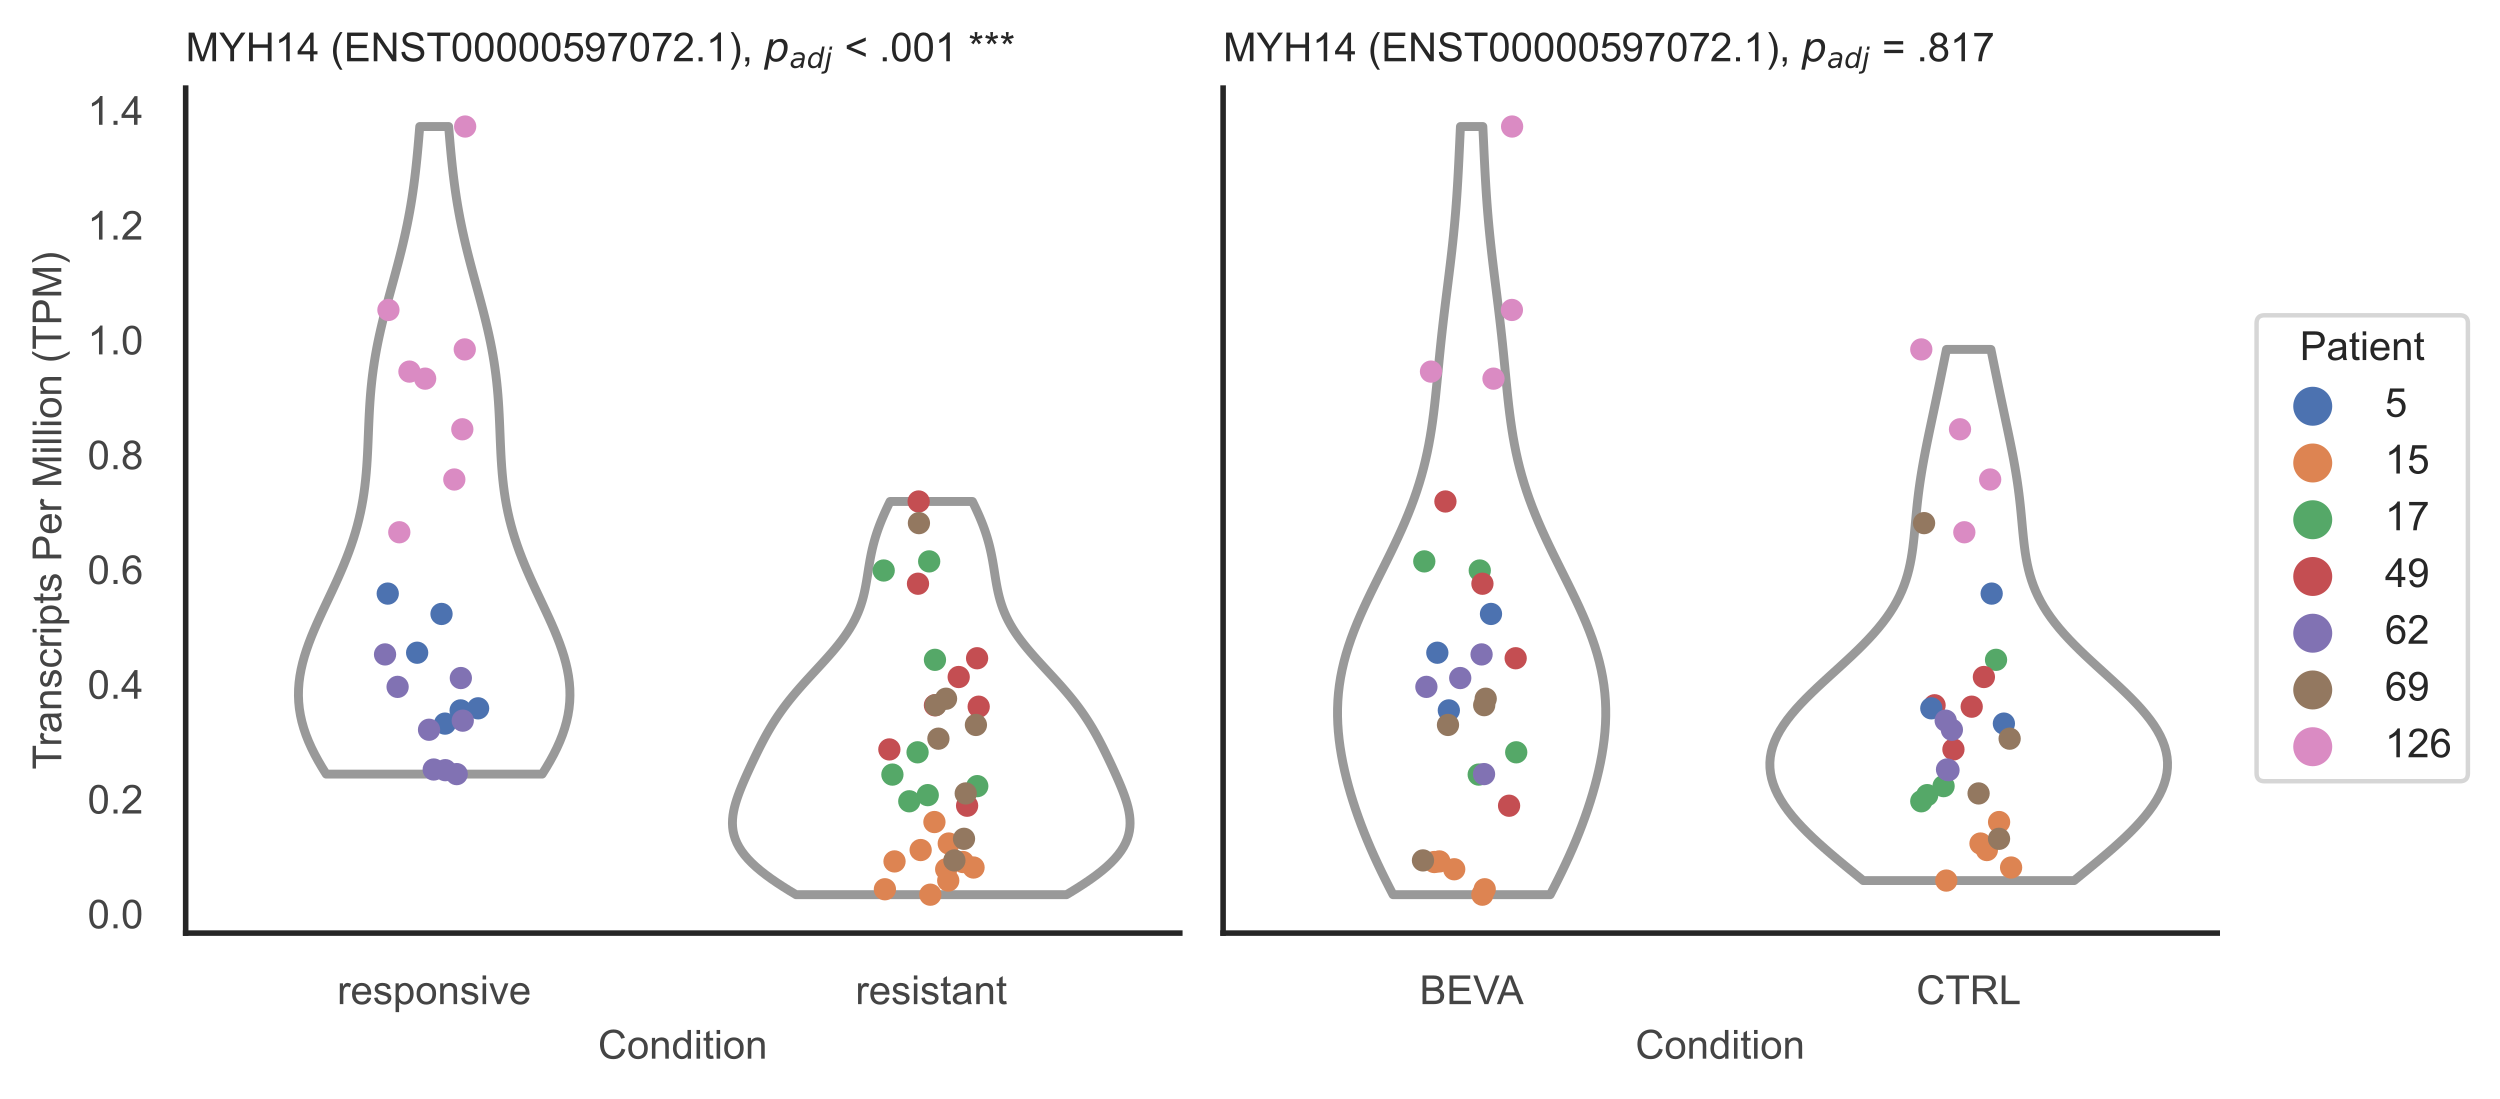 <?xml version="1.0" encoding="utf-8" standalone="no"?>
<!DOCTYPE svg PUBLIC "-//W3C//DTD SVG 1.1//EN"
  "http://www.w3.org/Graphics/SVG/1.1/DTD/svg11.dtd">
<!-- Created with matplotlib (https://matplotlib.org/) -->
<svg height="246.51pt" version="1.1" viewBox="0 0 560.896 246.51" width="560.896pt" xmlns="http://www.w3.org/2000/svg" xmlns:xlink="http://www.w3.org/1999/xlink">
 <defs>
  <style type="text/css">*{stroke-linecap:butt;stroke-linejoin:round;}</style>
 </defs>
 <g id="figure_1">
  <g id="patch_1">
   <path d="M 0 246.51 
L 560.896 246.51 
L 560.896 0 
L 0 0 
z
" style="fill:#ffffff;"/>
  </g>
  <g id="axes_1">
   <g id="patch_2">
    <path d="M 41.656 209.348 
L 264.694 209.348 
L 264.694 19.77 
L 41.656 19.77 
z
" style="fill:#ffffff;"/>
   </g>
   <g id="matplotlib.axis_1">
    <g id="xtick_1">
     <g id="text_1">
      <!-- responsive -->
      <g style="fill:#444444;" transform="translate(75.655 225.29)scale(0.09 -0.09)">
       <defs>
        <path d="M 6.5 0 
L 6.5 51.859 
L 14.406 51.859 
L 14.406 44 
Q 17.438 49.516 20 51.266 
Q 22.562 53.031 25.641 53.031 
Q 30.078 53.031 34.672 50.203 
L 31.641 42.047 
Q 28.422 43.953 25.203 43.953 
Q 22.312 43.953 20.016 42.219 
Q 17.719 40.484 16.75 37.406 
Q 15.281 32.719 15.281 27.156 
L 15.281 0 
z
" id="ArialMT-114"/>
        <path d="M 42.094 16.703 
L 51.172 15.578 
Q 49.031 7.625 43.219 3.219 
Q 37.406 -1.172 28.375 -1.172 
Q 17 -1.172 10.328 5.828 
Q 3.656 12.844 3.656 25.484 
Q 3.656 38.578 10.391 45.797 
Q 17.141 53.031 27.875 53.031 
Q 38.281 53.031 44.875 45.953 
Q 51.469 38.875 51.469 26.031 
Q 51.469 25.25 51.422 23.688 
L 12.75 23.688 
Q 13.234 15.141 17.578 10.594 
Q 21.922 6.062 28.422 6.062 
Q 33.25 6.062 36.672 8.594 
Q 40.094 11.141 42.094 16.703 
z
M 13.234 30.906 
L 42.188 30.906 
Q 41.609 37.453 38.875 40.719 
Q 34.672 45.797 27.984 45.797 
Q 21.922 45.797 17.797 41.75 
Q 13.672 37.703 13.234 30.906 
z
" id="ArialMT-101"/>
        <path d="M 3.078 15.484 
L 11.766 16.844 
Q 12.5 11.625 15.844 8.844 
Q 19.188 6.062 25.203 6.062 
Q 31.25 6.062 34.172 8.516 
Q 37.109 10.984 37.109 14.312 
Q 37.109 17.281 34.516 19 
Q 32.719 20.172 25.531 21.969 
Q 15.875 24.422 12.141 26.203 
Q 8.406 27.984 6.469 31.125 
Q 4.547 34.281 4.547 38.094 
Q 4.547 41.547 6.125 44.5 
Q 7.719 47.469 10.453 49.422 
Q 12.5 50.922 16.031 51.969 
Q 19.578 53.031 23.641 53.031 
Q 29.734 53.031 34.344 51.266 
Q 38.969 49.516 41.156 46.5 
Q 43.359 43.5 44.188 38.484 
L 35.594 37.312 
Q 35.016 41.312 32.203 43.547 
Q 29.391 45.797 24.266 45.797 
Q 18.219 45.797 15.625 43.797 
Q 13.031 41.797 13.031 39.109 
Q 13.031 37.406 14.109 36.031 
Q 15.188 34.625 17.484 33.688 
Q 18.797 33.203 25.25 31.453 
Q 34.578 28.953 38.25 27.359 
Q 41.938 25.781 44.031 22.75 
Q 46.141 19.734 46.141 15.234 
Q 46.141 10.844 43.578 6.953 
Q 41.016 3.078 36.172 0.953 
Q 31.344 -1.172 25.25 -1.172 
Q 15.141 -1.172 9.844 3.031 
Q 4.547 7.234 3.078 15.484 
z
" id="ArialMT-115"/>
        <path d="M 6.594 -19.875 
L 6.594 51.859 
L 14.594 51.859 
L 14.594 45.125 
Q 17.438 49.078 21 51.047 
Q 24.562 53.031 29.641 53.031 
Q 36.281 53.031 41.359 49.609 
Q 46.438 46.188 49.016 39.953 
Q 51.609 33.734 51.609 26.312 
Q 51.609 18.359 48.75 11.984 
Q 45.906 5.609 40.453 2.219 
Q 35.016 -1.172 29 -1.172 
Q 24.609 -1.172 21.109 0.688 
Q 17.625 2.547 15.375 5.375 
L 15.375 -19.875 
z
M 14.547 25.641 
Q 14.547 15.625 18.594 10.844 
Q 22.656 6.062 28.422 6.062 
Q 34.281 6.062 38.453 11.016 
Q 42.625 15.969 42.625 26.375 
Q 42.625 36.281 38.547 41.203 
Q 34.469 46.141 28.812 46.141 
Q 23.188 46.141 18.859 40.891 
Q 14.547 35.641 14.547 25.641 
z
" id="ArialMT-112"/>
        <path d="M 3.328 25.922 
Q 3.328 40.328 11.328 47.266 
Q 18.016 53.031 27.641 53.031 
Q 38.328 53.031 45.109 46.016 
Q 51.906 39.016 51.906 26.656 
Q 51.906 16.656 48.906 10.906 
Q 45.906 5.172 40.156 2 
Q 34.422 -1.172 27.641 -1.172 
Q 16.75 -1.172 10.031 5.812 
Q 3.328 12.797 3.328 25.922 
z
M 12.359 25.922 
Q 12.359 15.969 16.703 11.016 
Q 21.047 6.062 27.641 6.062 
Q 34.188 6.062 38.531 11.031 
Q 42.875 16.016 42.875 26.219 
Q 42.875 35.844 38.5 40.797 
Q 34.125 45.75 27.641 45.75 
Q 21.047 45.75 16.703 40.812 
Q 12.359 35.891 12.359 25.922 
z
" id="ArialMT-111"/>
        <path d="M 6.594 0 
L 6.594 51.859 
L 14.5 51.859 
L 14.5 44.484 
Q 20.219 53.031 31 53.031 
Q 35.688 53.031 39.625 51.344 
Q 43.562 49.656 45.516 46.922 
Q 47.469 44.188 48.25 40.438 
Q 48.734 37.984 48.734 31.891 
L 48.734 0 
L 39.938 0 
L 39.938 31.547 
Q 39.938 36.922 38.906 39.578 
Q 37.891 42.234 35.281 43.812 
Q 32.672 45.406 29.156 45.406 
Q 23.531 45.406 19.453 41.844 
Q 15.375 38.281 15.375 28.328 
L 15.375 0 
z
" id="ArialMT-110"/>
        <path d="M 6.641 61.469 
L 6.641 71.578 
L 15.438 71.578 
L 15.438 61.469 
z
M 6.641 0 
L 6.641 51.859 
L 15.438 51.859 
L 15.438 0 
z
" id="ArialMT-105"/>
        <path d="M 21 0 
L 1.266 51.859 
L 10.547 51.859 
L 21.688 20.797 
Q 23.484 15.766 25 10.359 
Q 26.172 14.453 28.266 20.219 
L 39.797 51.859 
L 48.828 51.859 
L 29.203 0 
z
" id="ArialMT-118"/>
       </defs>
       <use xlink:href="#ArialMT-114"/>
       <use x="33.301" xlink:href="#ArialMT-101"/>
       <use x="88.916" xlink:href="#ArialMT-115"/>
       <use x="138.916" xlink:href="#ArialMT-112"/>
       <use x="194.531" xlink:href="#ArialMT-111"/>
       <use x="250.146" xlink:href="#ArialMT-110"/>
       <use x="305.762" xlink:href="#ArialMT-115"/>
       <use x="355.762" xlink:href="#ArialMT-105"/>
       <use x="377.979" xlink:href="#ArialMT-118"/>
       <use x="427.979" xlink:href="#ArialMT-101"/>
      </g>
     </g>
    </g>
    <g id="xtick_2">
     <g id="text_2">
      <!-- resistant -->
      <g style="fill:#444444;" transform="translate(191.929 225.29)scale(0.09 -0.09)">
       <defs>
        <path d="M 25.781 7.859 
L 27.047 0.094 
Q 23.344 -0.688 20.406 -0.688 
Q 15.625 -0.688 12.984 0.828 
Q 10.359 2.344 9.281 4.812 
Q 8.203 7.281 8.203 15.188 
L 8.203 45.016 
L 1.766 45.016 
L 1.766 51.859 
L 8.203 51.859 
L 8.203 64.703 
L 16.938 69.969 
L 16.938 51.859 
L 25.781 51.859 
L 25.781 45.016 
L 16.938 45.016 
L 16.938 14.703 
Q 16.938 10.938 17.406 9.859 
Q 17.875 8.797 18.922 8.156 
Q 19.969 7.516 21.922 7.516 
Q 23.391 7.516 25.781 7.859 
z
" id="ArialMT-116"/>
        <path d="M 40.438 6.391 
Q 35.547 2.25 31.031 0.531 
Q 26.516 -1.172 21.344 -1.172 
Q 12.797 -1.172 8.203 3 
Q 3.609 7.172 3.609 13.672 
Q 3.609 17.484 5.344 20.625 
Q 7.078 23.781 9.891 25.688 
Q 12.703 27.594 16.219 28.562 
Q 18.797 29.25 24.031 29.891 
Q 34.672 31.156 39.703 32.906 
Q 39.75 34.719 39.75 35.203 
Q 39.75 40.578 37.25 42.781 
Q 33.891 45.75 27.25 45.75 
Q 21.047 45.75 18.094 43.578 
Q 15.141 41.406 13.719 35.891 
L 5.125 37.062 
Q 6.297 42.578 8.984 45.969 
Q 11.672 49.359 16.75 51.188 
Q 21.828 53.031 28.516 53.031 
Q 35.156 53.031 39.297 51.469 
Q 43.453 49.906 45.406 47.531 
Q 47.359 45.172 48.141 41.547 
Q 48.578 39.312 48.578 33.453 
L 48.578 21.734 
Q 48.578 9.469 49.141 6.219 
Q 49.703 2.984 51.375 0 
L 42.188 0 
Q 40.828 2.734 40.438 6.391 
z
M 39.703 26.031 
Q 34.906 24.078 25.344 22.703 
Q 19.922 21.922 17.672 20.938 
Q 15.438 19.969 14.203 18.094 
Q 12.984 16.219 12.984 13.922 
Q 12.984 10.406 15.641 8.062 
Q 18.312 5.719 23.438 5.719 
Q 28.516 5.719 32.469 7.938 
Q 36.422 10.156 38.281 14.016 
Q 39.703 17 39.703 22.797 
z
" id="ArialMT-97"/>
       </defs>
       <use xlink:href="#ArialMT-114"/>
       <use x="33.301" xlink:href="#ArialMT-101"/>
       <use x="88.916" xlink:href="#ArialMT-115"/>
       <use x="138.916" xlink:href="#ArialMT-105"/>
       <use x="161.133" xlink:href="#ArialMT-115"/>
       <use x="211.133" xlink:href="#ArialMT-116"/>
       <use x="238.916" xlink:href="#ArialMT-97"/>
       <use x="294.531" xlink:href="#ArialMT-110"/>
       <use x="350.146" xlink:href="#ArialMT-116"/>
      </g>
     </g>
    </g>
    <g id="text_3">
     <!-- Condition -->
     <g style="fill:#444444;" transform="translate(134.163 237.521)scale(0.09 -0.09)">
      <defs>
       <path d="M 58.797 25.094 
L 68.266 22.703 
Q 65.281 11.031 57.547 4.906 
Q 49.812 -1.219 38.625 -1.219 
Q 27.047 -1.219 19.797 3.484 
Q 12.547 8.203 8.766 17.141 
Q 4.984 26.078 4.984 36.328 
Q 4.984 47.516 9.25 55.828 
Q 13.531 64.156 21.406 68.469 
Q 29.297 72.797 38.766 72.797 
Q 49.516 72.797 56.828 67.328 
Q 64.156 61.859 67.047 51.953 
L 57.719 49.75 
Q 55.219 57.562 50.484 61.125 
Q 45.75 64.703 38.578 64.703 
Q 30.328 64.703 24.781 60.734 
Q 19.234 56.781 16.984 50.109 
Q 14.75 43.453 14.75 36.375 
Q 14.75 27.25 17.406 20.438 
Q 20.062 13.625 25.672 10.25 
Q 31.297 6.891 37.844 6.891 
Q 45.797 6.891 51.312 11.469 
Q 56.844 16.062 58.797 25.094 
z
" id="ArialMT-67"/>
       <path d="M 40.234 0 
L 40.234 6.547 
Q 35.297 -1.172 25.734 -1.172 
Q 19.531 -1.172 14.328 2.25 
Q 9.125 5.672 6.266 11.797 
Q 3.422 17.922 3.422 25.875 
Q 3.422 33.641 6 39.969 
Q 8.594 46.297 13.766 49.656 
Q 18.953 53.031 25.344 53.031 
Q 30.031 53.031 33.688 51.047 
Q 37.359 49.078 39.656 45.906 
L 39.656 71.578 
L 48.391 71.578 
L 48.391 0 
z
M 12.453 25.875 
Q 12.453 15.922 16.641 10.984 
Q 20.844 6.062 26.562 6.062 
Q 32.328 6.062 36.344 10.766 
Q 40.375 15.484 40.375 25.141 
Q 40.375 35.797 36.266 40.766 
Q 32.172 45.75 26.172 45.75 
Q 20.312 45.75 16.375 40.969 
Q 12.453 36.188 12.453 25.875 
z
" id="ArialMT-100"/>
      </defs>
      <use xlink:href="#ArialMT-67"/>
      <use x="72.217" xlink:href="#ArialMT-111"/>
      <use x="127.832" xlink:href="#ArialMT-110"/>
      <use x="183.447" xlink:href="#ArialMT-100"/>
      <use x="239.062" xlink:href="#ArialMT-105"/>
      <use x="261.279" xlink:href="#ArialMT-116"/>
      <use x="289.062" xlink:href="#ArialMT-105"/>
      <use x="311.279" xlink:href="#ArialMT-111"/>
      <use x="366.895" xlink:href="#ArialMT-110"/>
     </g>
    </g>
   </g>
   <g id="matplotlib.axis_2">
    <g id="ytick_1">
     <g id="text_4">
      <!-- 0.0 -->
      <g style="fill:#444444;" transform="translate(19.646 208.277)scale(0.09 -0.09)">
       <defs>
        <path d="M 4.156 35.297 
Q 4.156 48 6.766 55.734 
Q 9.375 63.484 14.516 67.672 
Q 19.672 71.875 27.484 71.875 
Q 33.25 71.875 37.594 69.547 
Q 41.938 67.234 44.766 62.859 
Q 47.609 58.5 49.219 52.219 
Q 50.828 45.953 50.828 35.297 
Q 50.828 22.703 48.234 14.969 
Q 45.656 7.234 40.5 3 
Q 35.359 -1.219 27.484 -1.219 
Q 17.141 -1.219 11.234 6.203 
Q 4.156 15.141 4.156 35.297 
z
M 13.188 35.297 
Q 13.188 17.672 17.312 11.828 
Q 21.438 6 27.484 6 
Q 33.547 6 37.672 11.859 
Q 41.797 17.719 41.797 35.297 
Q 41.797 52.984 37.672 58.781 
Q 33.547 64.594 27.391 64.594 
Q 21.344 64.594 17.719 59.469 
Q 13.188 52.938 13.188 35.297 
z
" id="ArialMT-48"/>
        <path d="M 9.078 0 
L 9.078 10.016 
L 19.094 10.016 
L 19.094 0 
z
" id="ArialMT-46"/>
       </defs>
       <use xlink:href="#ArialMT-48"/>
       <use x="55.615" xlink:href="#ArialMT-46"/>
       <use x="83.398" xlink:href="#ArialMT-48"/>
      </g>
     </g>
    </g>
    <g id="ytick_2">
     <g id="text_5">
      <!-- 0.2 -->
      <g style="fill:#444444;" transform="translate(19.646 182.524)scale(0.09 -0.09)">
       <defs>
        <path d="M 50.344 8.453 
L 50.344 0 
L 3.031 0 
Q 2.938 3.172 4.047 6.109 
Q 5.859 10.938 9.828 15.625 
Q 13.812 20.312 21.344 26.469 
Q 33.016 36.031 37.109 41.625 
Q 41.219 47.219 41.219 52.203 
Q 41.219 57.422 37.469 61 
Q 33.734 64.594 27.734 64.594 
Q 21.391 64.594 17.578 60.781 
Q 13.766 56.984 13.719 50.25 
L 4.688 51.172 
Q 5.609 61.281 11.656 66.578 
Q 17.719 71.875 27.938 71.875 
Q 38.234 71.875 44.234 66.156 
Q 50.25 60.453 50.25 52 
Q 50.25 47.703 48.484 43.547 
Q 46.734 39.406 42.656 34.812 
Q 38.578 30.219 29.109 22.219 
Q 21.188 15.578 18.938 13.203 
Q 16.703 10.844 15.234 8.453 
z
" id="ArialMT-50"/>
       </defs>
       <use xlink:href="#ArialMT-48"/>
       <use x="55.615" xlink:href="#ArialMT-46"/>
       <use x="83.398" xlink:href="#ArialMT-50"/>
      </g>
     </g>
    </g>
    <g id="ytick_3">
     <g id="text_6">
      <!-- 0.4 -->
      <g style="fill:#444444;" transform="translate(19.646 156.77)scale(0.09 -0.09)">
       <defs>
        <path d="M 32.328 0 
L 32.328 17.141 
L 1.266 17.141 
L 1.266 25.203 
L 33.938 71.578 
L 41.109 71.578 
L 41.109 25.203 
L 50.781 25.203 
L 50.781 17.141 
L 41.109 17.141 
L 41.109 0 
z
M 32.328 25.203 
L 32.328 57.469 
L 9.906 25.203 
z
" id="ArialMT-52"/>
       </defs>
       <use xlink:href="#ArialMT-48"/>
       <use x="55.615" xlink:href="#ArialMT-46"/>
       <use x="83.398" xlink:href="#ArialMT-52"/>
      </g>
     </g>
    </g>
    <g id="ytick_4">
     <g id="text_7">
      <!-- 0.6 -->
      <g style="fill:#444444;" transform="translate(19.646 131.017)scale(0.09 -0.09)">
       <defs>
        <path d="M 49.75 54.047 
L 41.016 53.375 
Q 39.844 58.547 37.703 60.891 
Q 34.125 64.656 28.906 64.656 
Q 24.703 64.656 21.531 62.312 
Q 17.391 59.281 14.984 53.469 
Q 12.594 47.656 12.5 36.922 
Q 15.672 41.75 20.266 44.094 
Q 24.859 46.438 29.891 46.438 
Q 38.672 46.438 44.844 39.969 
Q 51.031 33.5 51.031 23.25 
Q 51.031 16.5 48.125 10.719 
Q 45.219 4.938 40.141 1.859 
Q 35.062 -1.219 28.609 -1.219 
Q 17.625 -1.219 10.688 6.859 
Q 3.766 14.938 3.766 33.5 
Q 3.766 54.25 11.422 63.672 
Q 18.109 71.875 29.438 71.875 
Q 37.891 71.875 43.281 67.141 
Q 48.688 62.406 49.75 54.047 
z
M 13.875 23.188 
Q 13.875 18.656 15.797 14.5 
Q 17.719 10.359 21.188 8.172 
Q 24.656 6 28.469 6 
Q 34.031 6 38.031 10.484 
Q 42.047 14.984 42.047 22.703 
Q 42.047 30.125 38.078 34.391 
Q 34.125 38.672 28.125 38.672 
Q 22.172 38.672 18.016 34.391 
Q 13.875 30.125 13.875 23.188 
z
" id="ArialMT-54"/>
       </defs>
       <use xlink:href="#ArialMT-48"/>
       <use x="55.615" xlink:href="#ArialMT-46"/>
       <use x="83.398" xlink:href="#ArialMT-54"/>
      </g>
     </g>
    </g>
    <g id="ytick_5">
     <g id="text_8">
      <!-- 0.8 -->
      <g style="fill:#444444;" transform="translate(19.646 105.264)scale(0.09 -0.09)">
       <defs>
        <path d="M 17.672 38.812 
Q 12.203 40.828 9.562 44.531 
Q 6.938 48.25 6.938 53.422 
Q 6.938 61.234 12.547 66.547 
Q 18.172 71.875 27.484 71.875 
Q 36.859 71.875 42.578 66.422 
Q 48.297 60.984 48.297 53.172 
Q 48.297 48.188 45.672 44.5 
Q 43.062 40.828 37.75 38.812 
Q 44.344 36.672 47.781 31.875 
Q 51.219 27.094 51.219 20.453 
Q 51.219 11.281 44.719 5.031 
Q 38.234 -1.219 27.641 -1.219 
Q 17.047 -1.219 10.547 5.047 
Q 4.047 11.328 4.047 20.703 
Q 4.047 27.688 7.594 32.391 
Q 11.141 37.109 17.672 38.812 
z
M 15.922 53.719 
Q 15.922 48.641 19.188 45.406 
Q 22.469 42.188 27.688 42.188 
Q 32.766 42.188 36.016 45.375 
Q 39.266 48.578 39.266 53.219 
Q 39.266 58.062 35.906 61.359 
Q 32.562 64.656 27.594 64.656 
Q 22.562 64.656 19.234 61.422 
Q 15.922 58.203 15.922 53.719 
z
M 13.094 20.656 
Q 13.094 16.891 14.875 13.375 
Q 16.656 9.859 20.172 7.922 
Q 23.688 6 27.734 6 
Q 34.031 6 38.125 10.047 
Q 42.234 14.109 42.234 20.359 
Q 42.234 26.703 38.016 30.859 
Q 33.797 35.016 27.438 35.016 
Q 21.234 35.016 17.156 30.906 
Q 13.094 26.812 13.094 20.656 
z
" id="ArialMT-56"/>
       </defs>
       <use xlink:href="#ArialMT-48"/>
       <use x="55.615" xlink:href="#ArialMT-46"/>
       <use x="83.398" xlink:href="#ArialMT-56"/>
      </g>
     </g>
    </g>
    <g id="ytick_6">
     <g id="text_9">
      <!-- 1.0 -->
      <g style="fill:#444444;" transform="translate(19.646 79.51)scale(0.09 -0.09)">
       <defs>
        <path d="M 37.25 0 
L 28.469 0 
L 28.469 56 
Q 25.297 52.984 20.141 49.953 
Q 14.984 46.922 10.891 45.406 
L 10.891 53.906 
Q 18.266 57.375 23.781 62.297 
Q 29.297 67.234 31.594 71.875 
L 37.25 71.875 
z
" id="ArialMT-49"/>
       </defs>
       <use xlink:href="#ArialMT-49"/>
       <use x="55.615" xlink:href="#ArialMT-46"/>
       <use x="83.398" xlink:href="#ArialMT-48"/>
      </g>
     </g>
    </g>
    <g id="ytick_7">
     <g id="text_10">
      <!-- 1.2 -->
      <g style="fill:#444444;" transform="translate(19.646 53.757)scale(0.09 -0.09)">
       <use xlink:href="#ArialMT-49"/>
       <use x="55.615" xlink:href="#ArialMT-46"/>
       <use x="83.398" xlink:href="#ArialMT-50"/>
      </g>
     </g>
    </g>
    <g id="ytick_8">
     <g id="text_11">
      <!-- 1.4 -->
      <g style="fill:#444444;" transform="translate(19.646 28.004)scale(0.09 -0.09)">
       <use xlink:href="#ArialMT-49"/>
       <use x="55.615" xlink:href="#ArialMT-46"/>
       <use x="83.398" xlink:href="#ArialMT-52"/>
      </g>
     </g>
    </g>
    <g id="text_12">
     <!-- Transcripts Per Million (TPM) -->
     <g style="fill:#444444;" transform="translate(13.752 172.644)rotate(-90)scale(0.09 -0.09)">
      <defs>
       <path d="M 25.922 0 
L 25.922 63.141 
L 2.344 63.141 
L 2.344 71.578 
L 59.078 71.578 
L 59.078 63.141 
L 35.406 63.141 
L 35.406 0 
z
" id="ArialMT-84"/>
       <path d="M 40.438 19 
L 49.078 17.875 
Q 47.656 8.938 41.812 3.875 
Q 35.984 -1.172 27.484 -1.172 
Q 16.844 -1.172 10.375 5.781 
Q 3.906 12.75 3.906 25.734 
Q 3.906 34.125 6.688 40.422 
Q 9.469 46.734 15.156 49.875 
Q 20.844 53.031 27.547 53.031 
Q 35.984 53.031 41.359 48.75 
Q 46.734 44.484 48.25 36.625 
L 39.703 35.297 
Q 38.484 40.531 35.375 43.156 
Q 32.281 45.797 27.875 45.797 
Q 21.234 45.797 17.078 41.031 
Q 12.938 36.281 12.938 25.984 
Q 12.938 15.531 16.938 10.797 
Q 20.953 6.062 27.391 6.062 
Q 32.562 6.062 36.031 9.234 
Q 39.5 12.406 40.438 19 
z
" id="ArialMT-99"/>
       <path id="ArialMT-32"/>
       <path d="M 7.719 0 
L 7.719 71.578 
L 34.719 71.578 
Q 41.844 71.578 45.609 70.906 
Q 50.875 70.016 54.438 67.547 
Q 58.016 65.094 60.188 60.641 
Q 62.359 56.203 62.359 50.875 
Q 62.359 41.75 56.547 35.422 
Q 50.734 29.109 35.547 29.109 
L 17.188 29.109 
L 17.188 0 
z
M 17.188 37.547 
L 35.688 37.547 
Q 44.875 37.547 48.734 40.969 
Q 52.594 44.391 52.594 50.594 
Q 52.594 55.078 50.312 58.266 
Q 48.047 61.469 44.344 62.5 
Q 41.938 63.141 35.5 63.141 
L 17.188 63.141 
z
" id="ArialMT-80"/>
       <path d="M 7.422 0 
L 7.422 71.578 
L 21.688 71.578 
L 38.625 20.906 
Q 40.969 13.812 42.047 10.297 
Q 43.266 14.203 45.844 21.781 
L 62.984 71.578 
L 75.734 71.578 
L 75.734 0 
L 66.609 0 
L 66.609 59.906 
L 45.797 0 
L 37.25 0 
L 16.547 60.938 
L 16.547 0 
z
" id="ArialMT-77"/>
       <path d="M 6.391 0 
L 6.391 71.578 
L 15.188 71.578 
L 15.188 0 
z
" id="ArialMT-108"/>
       <path d="M 23.391 -21.047 
Q 16.109 -11.859 11.078 0.438 
Q 6.062 12.75 6.062 25.922 
Q 6.062 37.547 9.812 48.188 
Q 14.203 60.547 23.391 72.797 
L 29.688 72.797 
Q 23.781 62.641 21.875 58.297 
Q 18.891 51.562 17.188 44.234 
Q 15.094 35.109 15.094 25.875 
Q 15.094 2.391 29.688 -21.047 
z
" id="ArialMT-40"/>
       <path d="M 12.359 -21.047 
L 6.062 -21.047 
Q 20.656 2.391 20.656 25.875 
Q 20.656 35.062 18.562 44.094 
Q 16.891 51.422 13.922 58.156 
Q 12.016 62.547 6.062 72.797 
L 12.359 72.797 
Q 21.531 60.547 25.922 48.188 
Q 29.688 37.547 29.688 25.922 
Q 29.688 12.75 24.625 0.438 
Q 19.578 -11.859 12.359 -21.047 
z
" id="ArialMT-41"/>
      </defs>
      <use xlink:href="#ArialMT-84"/>
      <use x="57.334" xlink:href="#ArialMT-114"/>
      <use x="90.635" xlink:href="#ArialMT-97"/>
      <use x="146.25" xlink:href="#ArialMT-110"/>
      <use x="201.865" xlink:href="#ArialMT-115"/>
      <use x="251.865" xlink:href="#ArialMT-99"/>
      <use x="301.865" xlink:href="#ArialMT-114"/>
      <use x="335.166" xlink:href="#ArialMT-105"/>
      <use x="357.383" xlink:href="#ArialMT-112"/>
      <use x="412.998" xlink:href="#ArialMT-116"/>
      <use x="440.781" xlink:href="#ArialMT-115"/>
      <use x="490.781" xlink:href="#ArialMT-32"/>
      <use x="518.564" xlink:href="#ArialMT-80"/>
      <use x="585.264" xlink:href="#ArialMT-101"/>
      <use x="640.879" xlink:href="#ArialMT-114"/>
      <use x="674.18" xlink:href="#ArialMT-32"/>
      <use x="701.963" xlink:href="#ArialMT-77"/>
      <use x="785.264" xlink:href="#ArialMT-105"/>
      <use x="807.48" xlink:href="#ArialMT-108"/>
      <use x="829.697" xlink:href="#ArialMT-108"/>
      <use x="851.914" xlink:href="#ArialMT-105"/>
      <use x="874.131" xlink:href="#ArialMT-111"/>
      <use x="929.746" xlink:href="#ArialMT-110"/>
      <use x="985.361" xlink:href="#ArialMT-32"/>
      <use x="1013.145" xlink:href="#ArialMT-40"/>
      <use x="1046.445" xlink:href="#ArialMT-84"/>
      <use x="1107.529" xlink:href="#ArialMT-80"/>
      <use x="1174.229" xlink:href="#ArialMT-77"/>
      <use x="1257.529" xlink:href="#ArialMT-41"/>
     </g>
    </g>
   </g>
   <g id="PolyCollection_1">
    <defs>
     <path d="M 121.644 -72.834 
L 73.187 -72.834 
L 72.273 -74.301 
L 71.414 -75.769 
L 70.615 -77.236 
L 69.884 -78.704 
L 69.225 -80.171 
L 68.644 -81.639 
L 68.145 -83.107 
L 67.731 -84.574 
L 67.405 -86.042 
L 67.166 -87.509 
L 67.017 -88.977 
L 66.957 -90.444 
L 66.983 -91.912 
L 67.093 -93.379 
L 67.285 -94.847 
L 67.553 -96.315 
L 67.893 -97.782 
L 68.299 -99.25 
L 68.765 -100.717 
L 69.285 -102.185 
L 69.851 -103.652 
L 70.457 -105.12 
L 71.095 -106.588 
L 71.757 -108.055 
L 72.437 -109.523 
L 73.127 -110.99 
L 73.821 -112.458 
L 74.511 -113.925 
L 75.192 -115.393 
L 75.859 -116.861 
L 76.505 -118.328 
L 77.127 -119.796 
L 77.72 -121.263 
L 78.282 -122.731 
L 78.808 -124.198 
L 79.299 -125.666 
L 79.751 -127.133 
L 80.164 -128.601 
L 80.538 -130.069 
L 80.874 -131.536 
L 81.172 -133.004 
L 81.433 -134.471 
L 81.66 -135.939 
L 81.855 -137.406 
L 82.021 -138.874 
L 82.16 -140.342 
L 82.277 -141.809 
L 82.374 -143.277 
L 82.456 -144.744 
L 82.526 -146.212 
L 82.589 -147.679 
L 82.647 -149.147 
L 82.706 -150.614 
L 82.769 -152.082 
L 82.839 -153.55 
L 82.919 -155.017 
L 83.013 -156.485 
L 83.123 -157.952 
L 83.252 -159.42 
L 83.402 -160.887 
L 83.573 -162.355 
L 83.768 -163.823 
L 83.986 -165.29 
L 84.228 -166.758 
L 84.493 -168.225 
L 84.781 -169.693 
L 85.091 -171.16 
L 85.42 -172.628 
L 85.767 -174.096 
L 86.13 -175.563 
L 86.506 -177.031 
L 86.893 -178.498 
L 87.287 -179.966 
L 87.686 -181.433 
L 88.087 -182.901 
L 88.487 -184.368 
L 88.882 -185.836 
L 89.272 -187.304 
L 89.652 -188.771 
L 90.022 -190.239 
L 90.378 -191.706 
L 90.719 -193.174 
L 91.045 -194.641 
L 91.354 -196.109 
L 91.645 -197.577 
L 91.918 -199.044 
L 92.174 -200.512 
L 92.412 -201.979 
L 92.633 -203.447 
L 92.838 -204.914 
L 93.028 -206.382 
L 93.205 -207.85 
L 93.369 -209.317 
L 93.522 -210.785 
L 93.665 -212.252 
L 93.8 -213.72 
L 93.929 -215.187 
L 94.052 -216.655 
L 94.172 -218.122 
L 100.659 -218.122 
L 100.659 -218.122 
L 100.779 -216.655 
L 100.902 -215.187 
L 101.031 -213.72 
L 101.166 -212.252 
L 101.309 -210.785 
L 101.462 -209.317 
L 101.626 -207.85 
L 101.803 -206.382 
L 101.993 -204.914 
L 102.198 -203.447 
L 102.419 -201.979 
L 102.657 -200.512 
L 102.913 -199.044 
L 103.186 -197.577 
L 103.477 -196.109 
L 103.786 -194.641 
L 104.112 -193.174 
L 104.453 -191.706 
L 104.809 -190.239 
L 105.179 -188.771 
L 105.559 -187.304 
L 105.948 -185.836 
L 106.344 -184.368 
L 106.744 -182.901 
L 107.145 -181.433 
L 107.544 -179.966 
L 107.938 -178.498 
L 108.325 -177.031 
L 108.701 -175.563 
L 109.064 -174.096 
L 109.411 -172.628 
L 109.74 -171.16 
L 110.05 -169.693 
L 110.338 -168.225 
L 110.603 -166.758 
L 110.845 -165.29 
L 111.063 -163.823 
L 111.258 -162.355 
L 111.429 -160.887 
L 111.579 -159.42 
L 111.708 -157.952 
L 111.818 -156.485 
L 111.912 -155.017 
L 111.992 -153.55 
L 112.062 -152.082 
L 112.125 -150.614 
L 112.183 -149.147 
L 112.242 -147.679 
L 112.305 -146.212 
L 112.375 -144.744 
L 112.457 -143.277 
L 112.554 -141.809 
L 112.671 -140.342 
L 112.81 -138.874 
L 112.976 -137.406 
L 113.171 -135.939 
L 113.398 -134.471 
L 113.659 -133.004 
L 113.957 -131.536 
L 114.292 -130.069 
L 114.667 -128.601 
L 115.08 -127.133 
L 115.532 -125.666 
L 116.022 -124.198 
L 116.549 -122.731 
L 117.111 -121.263 
L 117.704 -119.796 
L 118.326 -118.328 
L 118.972 -116.861 
L 119.639 -115.393 
L 120.32 -113.925 
L 121.01 -112.458 
L 121.704 -110.99 
L 122.394 -109.523 
L 123.074 -108.055 
L 123.736 -106.588 
L 124.374 -105.12 
L 124.979 -103.652 
L 125.546 -102.185 
L 126.065 -100.717 
L 126.532 -99.25 
L 126.938 -97.782 
L 127.278 -96.315 
L 127.546 -94.847 
L 127.737 -93.379 
L 127.848 -91.912 
L 127.874 -90.444 
L 127.813 -88.977 
L 127.664 -87.509 
L 127.426 -86.042 
L 127.1 -84.574 
L 126.686 -83.107 
L 126.187 -81.639 
L 125.606 -80.171 
L 124.947 -78.704 
L 124.216 -77.236 
L 123.417 -75.769 
L 122.558 -74.301 
L 121.644 -72.834 
z
" id="m9d3b86f679" style="stroke:#999999;stroke-width:2;"/>
    </defs>
    <g clip-path="url(#p3fa494fd0d)">
     <use style="fill:#ffffff;stroke:#999999;stroke-width:2;" x="0" xlink:href="#m9d3b86f679" y="246.51"/>
    </g>
   </g>
   <g id="PolyCollection_2">
    <defs>
     <path d="M 239.273 -45.779 
L 178.596 -45.779 
L 177.124 -46.67 
L 175.7 -47.561 
L 174.335 -48.452 
L 173.037 -49.343 
L 171.814 -50.234 
L 170.675 -51.125 
L 169.623 -52.016 
L 168.664 -52.908 
L 167.802 -53.799 
L 167.038 -54.69 
L 166.374 -55.581 
L 165.808 -56.472 
L 165.339 -57.363 
L 164.965 -58.254 
L 164.682 -59.145 
L 164.484 -60.036 
L 164.368 -60.927 
L 164.327 -61.819 
L 164.355 -62.71 
L 164.445 -63.601 
L 164.592 -64.492 
L 164.787 -65.383 
L 165.026 -66.274 
L 165.301 -67.165 
L 165.608 -68.056 
L 165.94 -68.947 
L 166.293 -69.839 
L 166.664 -70.73 
L 167.047 -71.621 
L 167.441 -72.512 
L 167.844 -73.403 
L 168.253 -74.294 
L 168.669 -75.185 
L 169.09 -76.076 
L 169.518 -76.967 
L 169.954 -77.858 
L 170.398 -78.75 
L 170.853 -79.641 
L 171.32 -80.532 
L 171.802 -81.423 
L 172.301 -82.314 
L 172.819 -83.205 
L 173.36 -84.096 
L 173.924 -84.987 
L 174.513 -85.878 
L 175.128 -86.769 
L 175.771 -87.661 
L 176.442 -88.552 
L 177.139 -89.443 
L 177.863 -90.334 
L 178.611 -91.225 
L 179.381 -92.116 
L 180.17 -93.007 
L 180.974 -93.898 
L 181.79 -94.789 
L 182.612 -95.68 
L 183.436 -96.572 
L 184.256 -97.463 
L 185.068 -98.354 
L 185.866 -99.245 
L 186.644 -100.136 
L 187.398 -101.027 
L 188.122 -101.918 
L 188.814 -102.809 
L 189.468 -103.7 
L 190.082 -104.592 
L 190.654 -105.483 
L 191.182 -106.374 
L 191.666 -107.265 
L 192.105 -108.156 
L 192.501 -109.047 
L 192.854 -109.938 
L 193.169 -110.829 
L 193.447 -111.72 
L 193.692 -112.611 
L 193.908 -113.503 
L 194.099 -114.394 
L 194.271 -115.285 
L 194.428 -116.176 
L 194.575 -117.067 
L 194.717 -117.958 
L 194.858 -118.849 
L 195.003 -119.74 
L 195.156 -120.631 
L 195.321 -121.522 
L 195.5 -122.414 
L 195.696 -123.305 
L 195.912 -124.196 
L 196.15 -125.087 
L 196.409 -125.978 
L 196.692 -126.869 
L 196.997 -127.76 
L 197.325 -128.651 
L 197.675 -129.542 
L 198.046 -130.433 
L 198.435 -131.325 
L 198.84 -132.216 
L 199.261 -133.107 
L 199.693 -133.998 
L 218.176 -133.998 
L 218.176 -133.998 
L 218.608 -133.107 
L 219.029 -132.216 
L 219.435 -131.325 
L 219.824 -130.433 
L 220.194 -129.542 
L 220.544 -128.651 
L 220.872 -127.76 
L 221.177 -126.869 
L 221.46 -125.978 
L 221.719 -125.087 
L 221.957 -124.196 
L 222.173 -123.305 
L 222.369 -122.414 
L 222.548 -121.522 
L 222.713 -120.631 
L 222.866 -119.74 
L 223.011 -118.849 
L 223.152 -117.958 
L 223.294 -117.067 
L 223.441 -116.176 
L 223.598 -115.285 
L 223.77 -114.394 
L 223.961 -113.503 
L 224.178 -112.611 
L 224.422 -111.72 
L 224.7 -110.829 
L 225.015 -109.938 
L 225.368 -109.047 
L 225.764 -108.156 
L 226.203 -107.265 
L 226.687 -106.374 
L 227.215 -105.483 
L 227.787 -104.592 
L 228.401 -103.7 
L 229.055 -102.809 
L 229.747 -101.918 
L 230.471 -101.027 
L 231.225 -100.136 
L 232.003 -99.245 
L 232.801 -98.354 
L 233.613 -97.463 
L 234.433 -96.572 
L 235.257 -95.68 
L 236.08 -94.789 
L 236.895 -93.898 
L 237.699 -93.007 
L 238.488 -92.116 
L 239.258 -91.225 
L 240.006 -90.334 
L 240.73 -89.443 
L 241.427 -88.552 
L 242.098 -87.661 
L 242.741 -86.769 
L 243.356 -85.878 
L 243.945 -84.987 
L 244.509 -84.096 
L 245.05 -83.205 
L 245.568 -82.314 
L 246.067 -81.423 
L 246.549 -80.532 
L 247.016 -79.641 
L 247.471 -78.75 
L 247.915 -77.858 
L 248.351 -76.967 
L 248.779 -76.076 
L 249.2 -75.185 
L 249.616 -74.294 
L 250.025 -73.403 
L 250.428 -72.512 
L 250.822 -71.621 
L 251.205 -70.73 
L 251.576 -69.839 
L 251.929 -68.947 
L 252.261 -68.056 
L 252.568 -67.165 
L 252.843 -66.274 
L 253.082 -65.383 
L 253.277 -64.492 
L 253.424 -63.601 
L 253.514 -62.71 
L 253.542 -61.819 
L 253.501 -60.927 
L 253.385 -60.036 
L 253.188 -59.145 
L 252.904 -58.254 
L 252.53 -57.363 
L 252.061 -56.472 
L 251.495 -55.581 
L 250.831 -54.69 
L 250.067 -53.799 
L 249.205 -52.908 
L 248.246 -52.016 
L 247.194 -51.125 
L 246.055 -50.234 
L 244.832 -49.343 
L 243.534 -48.452 
L 242.169 -47.561 
L 240.745 -46.67 
L 239.273 -45.779 
z
" id="m50775a6b00" style="stroke:#999999;stroke-width:2;"/>
    </defs>
    <g clip-path="url(#p3fa494fd0d)">
     <use style="fill:#ffffff;stroke:#999999;stroke-width:2;" x="0" xlink:href="#m50775a6b00" y="246.51"/>
    </g>
   </g>
   <g id="PathCollection_1"/>
   <g id="PathCollection_2"/>
   <g id="PathCollection_3"/>
   <g id="PathCollection_4"/>
   <g id="PathCollection_5"/>
   <g id="PathCollection_6"/>
   <g id="PathCollection_7"/>
   <g id="patch_3">
    <path d="M 41.656 209.348 
L 41.656 19.77 
" style="fill:none;stroke:#262626;stroke-linecap:square;stroke-linejoin:miter;stroke-width:1.25;"/>
   </g>
   <g id="patch_4">
    <path d="M 41.656 209.348 
L 264.694 209.348 
" style="fill:none;stroke:#262626;stroke-linecap:square;stroke-linejoin:miter;stroke-width:1.25;"/>
   </g>
   <g id="PathCollection_8">
    <defs>
     <path d="M 0 2.5 
C 0.663 2.5 1.299 2.237 1.768 1.768 
C 2.237 1.299 2.5 0.663 2.5 -0 
C 2.5 -0.663 2.237 -1.299 1.768 -1.768 
C 1.299 -2.237 0.663 -2.5 0 -2.5 
C -0.663 -2.5 -1.299 -2.237 -1.768 -1.768 
C -2.237 -1.299 -2.5 -0.663 -2.5 0 
C -2.5 0.663 -2.237 1.299 -1.768 1.768 
C -1.299 2.237 -0.663 2.5 0 2.5 
z
" id="C0_0_74e44cb9fb"/>
    </defs>
    <g clip-path="url(#p3fa494fd0d)">
     <use style="fill:#da8bc3;" x="95.384" xlink:href="#C0_0_74e44cb9fb" y="84.952"/>
    </g>
    <g clip-path="url(#p3fa494fd0d)">
     <use style="fill:#da8bc3;" x="91.861" xlink:href="#C0_0_74e44cb9fb" y="83.372"/>
    </g>
    <g clip-path="url(#p3fa494fd0d)">
     <use style="fill:#da8bc3;" x="87.146" xlink:href="#C0_0_74e44cb9fb" y="69.541"/>
    </g>
    <g clip-path="url(#p3fa494fd0d)">
     <use style="fill:#da8bc3;" x="104.361" xlink:href="#C0_0_74e44cb9fb" y="28.387"/>
    </g>
    <g clip-path="url(#p3fa494fd0d)">
     <use style="fill:#da8bc3;" x="104.273" xlink:href="#C0_0_74e44cb9fb" y="78.395"/>
    </g>
    <g clip-path="url(#p3fa494fd0d)">
     <use style="fill:#da8bc3;" x="89.587" xlink:href="#C0_0_74e44cb9fb" y="119.417"/>
    </g>
    <g clip-path="url(#p3fa494fd0d)">
     <use style="fill:#da8bc3;" x="103.724" xlink:href="#C0_0_74e44cb9fb" y="96.313"/>
    </g>
    <g clip-path="url(#p3fa494fd0d)">
     <use style="fill:#da8bc3;" x="101.93" xlink:href="#C0_0_74e44cb9fb" y="107.579"/>
    </g>
    <g clip-path="url(#p3fa494fd0d)">
     <use style="fill:#4c72b0;" x="103.348" xlink:href="#C0_0_74e44cb9fb" y="159.383"/>
    </g>
    <g clip-path="url(#p3fa494fd0d)">
     <use style="fill:#4c72b0;" x="93.591" xlink:href="#C0_0_74e44cb9fb" y="146.444"/>
    </g>
    <g clip-path="url(#p3fa494fd0d)">
     <use style="fill:#4c72b0;" x="99.058" xlink:href="#C0_0_74e44cb9fb" y="137.743"/>
    </g>
    <g clip-path="url(#p3fa494fd0d)">
     <use style="fill:#4c72b0;" x="107.267" xlink:href="#C0_0_74e44cb9fb" y="158.917"/>
    </g>
    <g clip-path="url(#p3fa494fd0d)">
     <use style="fill:#4c72b0;" x="99.845" xlink:href="#C0_0_74e44cb9fb" y="162.347"/>
    </g>
    <g clip-path="url(#p3fa494fd0d)">
     <use style="fill:#4c72b0;" x="86.994" xlink:href="#C0_0_74e44cb9fb" y="133.178"/>
    </g>
    <g clip-path="url(#p3fa494fd0d)">
     <use style="fill:#8172b3;" x="89.207" xlink:href="#C0_0_74e44cb9fb" y="154.106"/>
    </g>
    <g clip-path="url(#p3fa494fd0d)">
     <use style="fill:#8172b3;" x="103.394" xlink:href="#C0_0_74e44cb9fb" y="152.123"/>
    </g>
    <g clip-path="url(#p3fa494fd0d)">
     <use style="fill:#8172b3;" x="86.389" xlink:href="#C0_0_74e44cb9fb" y="146.825"/>
    </g>
    <g clip-path="url(#p3fa494fd0d)">
     <use style="fill:#8172b3;" x="102.463" xlink:href="#C0_0_74e44cb9fb" y="173.676"/>
    </g>
    <g clip-path="url(#p3fa494fd0d)">
     <use style="fill:#8172b3;" x="99.903" xlink:href="#C0_0_74e44cb9fb" y="172.794"/>
    </g>
    <g clip-path="url(#p3fa494fd0d)">
     <use style="fill:#8172b3;" x="103.825" xlink:href="#C0_0_74e44cb9fb" y="161.685"/>
    </g>
    <g clip-path="url(#p3fa494fd0d)">
     <use style="fill:#8172b3;" x="97.311" xlink:href="#C0_0_74e44cb9fb" y="172.645"/>
    </g>
    <g clip-path="url(#p3fa494fd0d)">
     <use style="fill:#8172b3;" x="96.257" xlink:href="#C0_0_74e44cb9fb" y="163.725"/>
    </g>
   </g>
   <g id="PathCollection_9">
    <defs>
     <path d="M 0 2.5 
C 0.663 2.5 1.299 2.237 1.768 1.768 
C 2.237 1.299 2.5 0.663 2.5 -0 
C 2.5 -0.663 2.237 -1.299 1.768 -1.768 
C 1.299 -2.237 0.663 -2.5 0 -2.5 
C -0.663 -2.5 -1.299 -2.237 -1.768 -1.768 
C -2.237 -1.299 -2.5 -0.663 -2.5 0 
C -2.5 0.663 -2.237 1.299 -1.768 1.768 
C -1.299 2.237 -0.663 2.5 0 2.5 
z
" id="C1_0_391caa0c59"/>
    </defs>
    <g clip-path="url(#p3fa494fd0d)">
     <use style="fill:#dd8452;" x="198.536" xlink:href="#C1_0_391caa0c59" y="199.513"/>
    </g>
    <g clip-path="url(#p3fa494fd0d)">
     <use style="fill:#dd8452;" x="216.044" xlink:href="#C1_0_391caa0c59" y="193.403"/>
    </g>
    <g clip-path="url(#p3fa494fd0d)">
     <use style="fill:#dd8452;" x="200.694" xlink:href="#C1_0_391caa0c59" y="193.268"/>
    </g>
    <g clip-path="url(#p3fa494fd0d)">
     <use style="fill:#dd8452;" x="208.725" xlink:href="#C1_0_391caa0c59" y="200.731"/>
    </g>
    <g clip-path="url(#p3fa494fd0d)">
     <use style="fill:#dd8452;" x="212.284" xlink:href="#C1_0_391caa0c59" y="195.025"/>
    </g>
    <g clip-path="url(#p3fa494fd0d)">
     <use style="fill:#dd8452;" x="209.645" xlink:href="#C1_0_391caa0c59" y="184.431"/>
    </g>
    <g clip-path="url(#p3fa494fd0d)">
     <use style="fill:#dd8452;" x="212.745" xlink:href="#C1_0_391caa0c59" y="197.563"/>
    </g>
    <g clip-path="url(#p3fa494fd0d)">
     <use style="fill:#dd8452;" x="218.422" xlink:href="#C1_0_391caa0c59" y="194.635"/>
    </g>
    <g clip-path="url(#p3fa494fd0d)">
     <use style="fill:#dd8452;" x="206.557" xlink:href="#C1_0_391caa0c59" y="190.714"/>
    </g>
    <g clip-path="url(#p3fa494fd0d)">
     <use style="fill:#dd8452;" x="212.861" xlink:href="#C1_0_391caa0c59" y="189.252"/>
    </g>
    <g clip-path="url(#p3fa494fd0d)">
     <use style="fill:#55a868;" x="198.264" xlink:href="#C1_0_391caa0c59" y="127.997"/>
    </g>
    <g clip-path="url(#p3fa494fd0d)">
     <use style="fill:#55a868;" x="200.219" xlink:href="#C1_0_391caa0c59" y="173.786"/>
    </g>
    <g clip-path="url(#p3fa494fd0d)">
     <use style="fill:#55a868;" x="208.469" xlink:href="#C1_0_391caa0c59" y="125.952"/>
    </g>
    <g clip-path="url(#p3fa494fd0d)">
     <use style="fill:#55a868;" x="205.863" xlink:href="#C1_0_391caa0c59" y="168.786"/>
    </g>
    <g clip-path="url(#p3fa494fd0d)">
     <use style="fill:#55a868;" x="209.767" xlink:href="#C1_0_391caa0c59" y="148.039"/>
    </g>
    <g clip-path="url(#p3fa494fd0d)">
     <use style="fill:#55a868;" x="204.005" xlink:href="#C1_0_391caa0c59" y="179.776"/>
    </g>
    <g clip-path="url(#p3fa494fd0d)">
     <use style="fill:#55a868;" x="208.147" xlink:href="#C1_0_391caa0c59" y="178.393"/>
    </g>
    <g clip-path="url(#p3fa494fd0d)">
     <use style="fill:#55a868;" x="219.26" xlink:href="#C1_0_391caa0c59" y="176.374"/>
    </g>
    <g clip-path="url(#p3fa494fd0d)">
     <use style="fill:#c44e52;" x="216.977" xlink:href="#C1_0_391caa0c59" y="180.772"/>
    </g>
    <g clip-path="url(#p3fa494fd0d)">
     <use style="fill:#c44e52;" x="206.107" xlink:href="#C1_0_391caa0c59" y="112.512"/>
    </g>
    <g clip-path="url(#p3fa494fd0d)">
     <use style="fill:#c44e52;" x="205.961" xlink:href="#C1_0_391caa0c59" y="130.964"/>
    </g>
    <g clip-path="url(#p3fa494fd0d)">
     <use style="fill:#c44e52;" x="219.219" xlink:href="#C1_0_391caa0c59" y="147.683"/>
    </g>
    <g clip-path="url(#p3fa494fd0d)">
     <use style="fill:#c44e52;" x="209.76" xlink:href="#C1_0_391caa0c59" y="158.233"/>
    </g>
    <g clip-path="url(#p3fa494fd0d)">
     <use style="fill:#c44e52;" x="199.536" xlink:href="#C1_0_391caa0c59" y="168.141"/>
    </g>
    <g clip-path="url(#p3fa494fd0d)">
     <use style="fill:#c44e52;" x="215.091" xlink:href="#C1_0_391caa0c59" y="151.893"/>
    </g>
    <g clip-path="url(#p3fa494fd0d)">
     <use style="fill:#c44e52;" x="219.576" xlink:href="#C1_0_391caa0c59" y="158.552"/>
    </g>
    <g clip-path="url(#p3fa494fd0d)">
     <use style="fill:#937860;" x="212.253" xlink:href="#C1_0_391caa0c59" y="156.764"/>
    </g>
    <g clip-path="url(#p3fa494fd0d)">
     <use style="fill:#937860;" x="218.954" xlink:href="#C1_0_391caa0c59" y="162.648"/>
    </g>
    <g clip-path="url(#p3fa494fd0d)">
     <use style="fill:#937860;" x="209.906" xlink:href="#C1_0_391caa0c59" y="158.208"/>
    </g>
    <g clip-path="url(#p3fa494fd0d)">
     <use style="fill:#937860;" x="214.124" xlink:href="#C1_0_391caa0c59" y="193.042"/>
    </g>
    <g clip-path="url(#p3fa494fd0d)">
     <use style="fill:#937860;" x="216.283" xlink:href="#C1_0_391caa0c59" y="188.194"/>
    </g>
    <g clip-path="url(#p3fa494fd0d)">
     <use style="fill:#937860;" x="216.669" xlink:href="#C1_0_391caa0c59" y="178.014"/>
    </g>
    <g clip-path="url(#p3fa494fd0d)">
     <use style="fill:#937860;" x="210.54" xlink:href="#C1_0_391caa0c59" y="165.728"/>
    </g>
    <g clip-path="url(#p3fa494fd0d)">
     <use style="fill:#937860;" x="206.169" xlink:href="#C1_0_391caa0c59" y="117.366"/>
    </g>
   </g>
   <g id="text_13">
    <!-- MYH14 (ENST00000597072.1), $p_{adj}$ &lt; .001 *** -->
    <g style="fill:#262626;" transform="translate(41.656 13.77)scale(0.09 -0.09)">
     <defs>
      <path d="M 27.875 0 
L 27.875 30.328 
L 0.297 71.578 
L 11.812 71.578 
L 25.922 50 
Q 29.828 43.953 33.203 37.891 
Q 36.422 43.5 41.016 50.531 
L 54.891 71.578 
L 65.922 71.578 
L 37.359 30.328 
L 37.359 0 
z
" id="ArialMT-89"/>
      <path d="M 8.016 0 
L 8.016 71.578 
L 17.484 71.578 
L 17.484 42.188 
L 54.688 42.188 
L 54.688 71.578 
L 64.156 71.578 
L 64.156 0 
L 54.688 0 
L 54.688 33.734 
L 17.484 33.734 
L 17.484 0 
z
" id="ArialMT-72"/>
      <path d="M 7.906 0 
L 7.906 71.578 
L 59.672 71.578 
L 59.672 63.141 
L 17.391 63.141 
L 17.391 41.219 
L 56.984 41.219 
L 56.984 32.812 
L 17.391 32.812 
L 17.391 8.453 
L 61.328 8.453 
L 61.328 0 
z
" id="ArialMT-69"/>
      <path d="M 7.625 0 
L 7.625 71.578 
L 17.328 71.578 
L 54.938 15.375 
L 54.938 71.578 
L 64.016 71.578 
L 64.016 0 
L 54.297 0 
L 16.703 56.25 
L 16.703 0 
z
" id="ArialMT-78"/>
      <path d="M 4.5 23 
L 13.422 23.781 
Q 14.062 18.406 16.375 14.969 
Q 18.703 11.531 23.578 9.406 
Q 28.469 7.281 34.578 7.281 
Q 39.984 7.281 44.141 8.891 
Q 48.297 10.5 50.312 13.297 
Q 52.344 16.109 52.344 19.438 
Q 52.344 22.797 50.391 25.312 
Q 48.438 27.828 43.953 29.547 
Q 41.062 30.672 31.203 33.031 
Q 21.344 35.406 17.391 37.5 
Q 12.25 40.188 9.734 44.156 
Q 7.234 48.141 7.234 53.078 
Q 7.234 58.5 10.297 63.203 
Q 13.375 67.922 19.281 70.359 
Q 25.203 72.797 32.422 72.797 
Q 40.375 72.797 46.453 70.234 
Q 52.547 67.672 55.812 62.688 
Q 59.078 57.719 59.328 51.422 
L 50.25 50.734 
Q 49.516 57.516 45.281 60.984 
Q 41.062 64.453 32.812 64.453 
Q 24.219 64.453 20.281 61.297 
Q 16.359 58.156 16.359 53.719 
Q 16.359 49.859 19.141 47.359 
Q 21.875 44.875 33.422 42.266 
Q 44.969 39.656 49.266 37.703 
Q 55.516 34.812 58.484 30.391 
Q 61.469 25.984 61.469 20.219 
Q 61.469 14.5 58.203 9.438 
Q 54.938 4.391 48.797 1.578 
Q 42.672 -1.219 35.016 -1.219 
Q 25.297 -1.219 18.719 1.609 
Q 12.156 4.438 8.422 10.125 
Q 4.688 15.828 4.5 23 
z
" id="ArialMT-83"/>
      <path d="M 4.156 18.75 
L 13.375 19.531 
Q 14.406 12.797 18.141 9.391 
Q 21.875 6 27.156 6 
Q 33.5 6 37.891 10.781 
Q 42.281 15.578 42.281 23.484 
Q 42.281 31 38.062 35.344 
Q 33.844 39.703 27 39.703 
Q 22.75 39.703 19.328 37.766 
Q 15.922 35.844 13.969 32.766 
L 5.719 33.844 
L 12.641 70.609 
L 48.25 70.609 
L 48.25 62.203 
L 19.672 62.203 
L 15.828 42.969 
Q 22.266 47.469 29.344 47.469 
Q 38.719 47.469 45.156 40.969 
Q 51.609 34.469 51.609 24.266 
Q 51.609 14.547 45.953 7.469 
Q 39.062 -1.219 27.156 -1.219 
Q 17.391 -1.219 11.203 4.25 
Q 5.031 9.719 4.156 18.75 
z
" id="ArialMT-53"/>
      <path d="M 5.469 16.547 
L 13.922 17.328 
Q 14.984 11.375 18.016 8.688 
Q 21.047 6 25.781 6 
Q 29.828 6 32.875 7.859 
Q 35.938 9.719 37.891 12.812 
Q 39.844 15.922 41.156 21.188 
Q 42.484 26.469 42.484 31.938 
Q 42.484 32.516 42.438 33.688 
Q 39.797 29.5 35.234 26.875 
Q 30.672 24.266 25.344 24.266 
Q 16.453 24.266 10.297 30.703 
Q 4.156 37.156 4.156 47.703 
Q 4.156 58.594 10.578 65.234 
Q 17 71.875 26.656 71.875 
Q 33.641 71.875 39.422 68.109 
Q 45.219 64.359 48.219 57.391 
Q 51.219 50.438 51.219 37.25 
Q 51.219 23.531 48.234 15.406 
Q 45.266 7.281 39.375 3.031 
Q 33.5 -1.219 25.594 -1.219 
Q 17.188 -1.219 11.859 3.438 
Q 6.547 8.109 5.469 16.547 
z
M 41.453 48.141 
Q 41.453 55.719 37.422 60.156 
Q 33.406 64.594 27.734 64.594 
Q 21.875 64.594 17.531 59.812 
Q 13.188 55.031 13.188 47.406 
Q 13.188 40.578 17.312 36.297 
Q 21.438 32.031 27.484 32.031 
Q 33.594 32.031 37.516 36.297 
Q 41.453 40.578 41.453 48.141 
z
" id="ArialMT-57"/>
      <path d="M 4.734 62.203 
L 4.734 70.656 
L 51.078 70.656 
L 51.078 63.812 
Q 44.234 56.547 37.516 44.484 
Q 30.812 32.422 27.156 19.672 
Q 24.516 10.688 23.781 0 
L 14.75 0 
Q 14.891 8.453 18.062 20.406 
Q 21.234 32.375 27.172 43.484 
Q 33.109 54.594 39.797 62.203 
z
" id="ArialMT-55"/>
      <path d="M 8.891 0 
L 8.891 10.016 
L 18.891 10.016 
L 18.891 0 
Q 18.891 -5.516 16.938 -8.906 
Q 14.984 -12.312 10.75 -14.156 
L 8.297 -10.406 
Q 11.078 -9.188 12.391 -6.812 
Q 13.719 -4.438 13.875 0 
z
" id="ArialMT-44"/>
      <path d="M 49.609 33.688 
Q 49.609 40.875 46.484 44.672 
Q 43.359 48.484 37.5 48.484 
Q 33.5 48.484 29.859 46.438 
Q 26.219 44.391 23.391 40.484 
Q 20.609 36.625 18.938 31.156 
Q 17.281 25.688 17.281 20.312 
Q 17.281 13.484 20.406 9.797 
Q 23.531 6.109 29.297 6.109 
Q 33.547 6.109 37.188 8.109 
Q 40.828 10.109 43.406 13.922 
Q 46.188 17.922 47.891 23.344 
Q 49.609 28.766 49.609 33.688 
z
M 21.781 46.391 
Q 25.391 51.125 30.297 53.562 
Q 35.203 56 41.219 56 
Q 49.609 56 54.25 50.5 
Q 58.891 45.016 58.891 35.109 
Q 58.891 27 56 19.656 
Q 53.125 12.312 47.703 6.5 
Q 44.094 2.641 39.547 0.609 
Q 35.016 -1.422 29.984 -1.422 
Q 24.172 -1.422 20.219 1 
Q 16.266 3.422 14.312 8.203 
L 8.688 -20.797 
L -0.297 -20.797 
L 14.406 54.688 
L 23.391 54.688 
z
" id="DejaVuSans-Oblique-112"/>
      <path d="M 53.719 31.203 
L 47.609 0 
L 38.625 0 
L 40.281 8.297 
Q 36.328 3.422 31.266 1 
Q 26.219 -1.422 20.016 -1.422 
Q 13.031 -1.422 8.562 2.844 
Q 4.109 7.125 4.109 13.812 
Q 4.109 23.391 11.75 28.953 
Q 19.391 34.516 32.812 34.516 
L 45.312 34.516 
L 45.797 36.922 
Q 45.906 37.312 45.953 37.766 
Q 46 38.234 46 39.203 
Q 46 43.562 42.453 45.969 
Q 38.922 48.391 32.516 48.391 
Q 28.125 48.391 23.5 47.266 
Q 18.891 46.141 14.016 43.891 
L 15.578 52.203 
Q 20.656 54.109 25.516 55.047 
Q 30.375 56 34.906 56 
Q 44.578 56 49.625 51.797 
Q 54.688 47.609 54.688 39.594 
Q 54.688 37.984 54.438 35.812 
Q 54.203 33.641 53.719 31.203 
z
M 44 27.484 
L 35.016 27.484 
Q 23.969 27.484 18.672 24.531 
Q 13.375 21.578 13.375 15.375 
Q 13.375 11.078 16.078 8.641 
Q 18.797 6.203 23.578 6.203 
Q 30.906 6.203 36.375 11.453 
Q 41.844 16.703 43.609 25.484 
z
" id="DejaVuSans-Oblique-97"/>
      <path d="M 41.797 8.203 
Q 38.188 3.469 33.25 1.016 
Q 28.328 -1.422 22.312 -1.422 
Q 14.109 -1.422 9.344 4.172 
Q 4.594 9.766 4.594 19.484 
Q 4.594 27.594 7.469 34.938 
Q 10.359 42.281 15.828 48.094 
Q 19.438 51.953 23.969 53.969 
Q 28.516 56 33.5 56 
Q 38.766 56 42.797 53.453 
Q 46.828 50.922 49.031 46.188 
L 54.891 75.984 
L 63.922 75.984 
L 49.125 0 
L 40.094 0 
z
M 13.922 21.094 
Q 13.922 14.016 17.109 10.062 
Q 20.312 6.109 25.984 6.109 
Q 30.172 6.109 33.766 8.125 
Q 37.359 10.156 40.094 14.109 
Q 42.969 18.219 44.625 23.578 
Q 46.297 28.953 46.297 34.188 
Q 46.297 40.969 43.094 44.766 
Q 39.891 48.578 34.281 48.578 
Q 30.031 48.578 26.359 46.578 
Q 22.703 44.578 20.125 40.828 
Q 17.281 36.766 15.594 31.391 
Q 13.922 26.031 13.922 21.094 
z
" id="DejaVuSans-Oblique-100"/>
      <path d="M 14.5 54.688 
L 23.484 54.688 
L 12.703 -0.984 
L 12.641 -1.219 
Q 10.844 -10.547 8.5 -14.016 
Q 6.297 -17.281 2.062 -19.031 
Q -2.156 -20.797 -7.906 -20.797 
L -11.281 -20.797 
L -9.812 -13.188 
L -7.516 -13.188 
Q -2.25 -13.188 -0.016 -10.984 
Q 2.203 -8.797 3.719 -0.984 
z
M 18.703 75.984 
L 27.688 75.984 
L 25.484 64.594 
L 16.5 64.594 
z
" id="DejaVuSans-Oblique-106"/>
      <path d="M 5.469 31.297 
L 5.469 39.5 
L 52.875 59.516 
L 52.875 50.781 
L 15.281 35.359 
L 52.875 19.781 
L 52.875 11.031 
z
" id="ArialMT-60"/>
      <path d="M 3.125 58.453 
L 5.375 65.375 
Q 13.141 62.641 16.656 60.641 
Q 15.719 69.484 15.672 72.797 
L 22.75 72.797 
Q 22.609 67.969 21.625 60.688 
Q 26.656 63.234 33.156 65.375 
L 35.406 58.453 
Q 29.203 56.391 23.25 55.719 
Q 26.219 53.125 31.641 46.484 
L 25.781 42.328 
Q 22.953 46.188 19.094 52.828 
Q 15.484 45.953 12.75 42.328 
L 6.984 46.484 
Q 12.641 53.469 15.094 55.719 
Q 8.797 56.938 3.125 58.453 
z
" id="ArialMT-42"/>
     </defs>
     <use transform="translate(0 0.203)" xlink:href="#ArialMT-77"/>
     <use transform="translate(83.301 0.203)" xlink:href="#ArialMT-89"/>
     <use transform="translate(150 0.203)" xlink:href="#ArialMT-72"/>
     <use transform="translate(222.217 0.203)" xlink:href="#ArialMT-49"/>
     <use transform="translate(277.832 0.203)" xlink:href="#ArialMT-52"/>
     <use transform="translate(333.447 0.203)" xlink:href="#ArialMT-32"/>
     <use transform="translate(361.23 0.203)" xlink:href="#ArialMT-40"/>
     <use transform="translate(394.531 0.203)" xlink:href="#ArialMT-69"/>
     <use transform="translate(461.23 0.203)" xlink:href="#ArialMT-78"/>
     <use transform="translate(533.447 0.203)" xlink:href="#ArialMT-83"/>
     <use transform="translate(600.146 0.203)" xlink:href="#ArialMT-84"/>
     <use transform="translate(661.23 0.203)" xlink:href="#ArialMT-48"/>
     <use transform="translate(716.846 0.203)" xlink:href="#ArialMT-48"/>
     <use transform="translate(772.461 0.203)" xlink:href="#ArialMT-48"/>
     <use transform="translate(828.076 0.203)" xlink:href="#ArialMT-48"/>
     <use transform="translate(883.691 0.203)" xlink:href="#ArialMT-48"/>
     <use transform="translate(939.307 0.203)" xlink:href="#ArialMT-53"/>
     <use transform="translate(993.172 0.203)" xlink:href="#ArialMT-57"/>
     <use transform="translate(1048.787 0.203)" xlink:href="#ArialMT-55"/>
     <use transform="translate(1104.402 0.203)" xlink:href="#ArialMT-48"/>
     <use transform="translate(1160.018 0.203)" xlink:href="#ArialMT-55"/>
     <use transform="translate(1213.883 0.203)" xlink:href="#ArialMT-50"/>
     <use transform="translate(1269.498 0.203)" xlink:href="#ArialMT-46"/>
     <use transform="translate(1297.281 0.203)" xlink:href="#ArialMT-49"/>
     <use transform="translate(1352.896 0.203)" xlink:href="#ArialMT-41"/>
     <use transform="translate(1386.197 0.203)" xlink:href="#ArialMT-44"/>
     <use transform="translate(1413.98 0.203)" xlink:href="#ArialMT-32"/>
     <use transform="translate(1441.764 0.203)" xlink:href="#DejaVuSans-Oblique-112"/>
     <use transform="translate(1505.24 -16.203)scale(0.7)" xlink:href="#DejaVuSans-Oblique-97"/>
     <use transform="translate(1548.136 -16.203)scale(0.7)" xlink:href="#DejaVuSans-Oblique-100"/>
     <use transform="translate(1592.569 -16.203)scale(0.7)" xlink:href="#DejaVuSans-Oblique-106"/>
     <use transform="translate(1614.752 0.203)" xlink:href="#ArialMT-32"/>
     <use transform="translate(1642.535 0.203)" xlink:href="#ArialMT-60"/>
     <use transform="translate(1700.934 0.203)" xlink:href="#ArialMT-32"/>
     <use transform="translate(1728.717 0.203)" xlink:href="#ArialMT-46"/>
     <use transform="translate(1756.5 0.203)" xlink:href="#ArialMT-48"/>
     <use transform="translate(1812.115 0.203)" xlink:href="#ArialMT-48"/>
     <use transform="translate(1867.73 0.203)" xlink:href="#ArialMT-49"/>
     <use transform="translate(1923.346 0.203)" xlink:href="#ArialMT-32"/>
     <use transform="translate(1951.129 0.203)" xlink:href="#ArialMT-42"/>
     <use transform="translate(1990.045 0.203)" xlink:href="#ArialMT-42"/>
     <use transform="translate(2028.961 0.203)" xlink:href="#ArialMT-42"/>
    </g>
   </g>
  </g>
  <g id="axes_2">
   <g id="patch_5">
    <path d="M 274.414 209.348 
L 497.452 209.348 
L 497.452 19.77 
L 274.414 19.77 
z
" style="fill:#ffffff;"/>
   </g>
   <g id="matplotlib.axis_3">
    <g id="xtick_3">
     <g id="text_14">
      <!-- BEVA -->
      <g style="fill:#444444;" transform="translate(318.499 225.29)scale(0.09 -0.09)">
       <defs>
        <path d="M 7.328 0 
L 7.328 71.578 
L 34.188 71.578 
Q 42.391 71.578 47.344 69.406 
Q 52.297 67.234 55.094 62.719 
Q 57.906 58.203 57.906 53.266 
Q 57.906 48.688 55.422 44.625 
Q 52.938 40.578 47.906 38.094 
Q 54.391 36.188 57.875 31.594 
Q 61.375 27 61.375 20.75 
Q 61.375 15.719 59.25 11.391 
Q 57.125 7.078 54 4.734 
Q 50.875 2.391 46.156 1.188 
Q 41.453 0 34.625 0 
z
M 16.797 41.5 
L 32.281 41.5 
Q 38.578 41.5 41.312 42.328 
Q 44.922 43.406 46.75 45.891 
Q 48.578 48.391 48.578 52.156 
Q 48.578 55.719 46.875 58.422 
Q 45.172 61.141 41.984 62.141 
Q 38.812 63.141 31.109 63.141 
L 16.797 63.141 
z
M 16.797 8.453 
L 34.625 8.453 
Q 39.203 8.453 41.062 8.797 
Q 44.344 9.375 46.531 10.734 
Q 48.734 12.109 50.141 14.719 
Q 51.562 17.328 51.562 20.75 
Q 51.562 24.75 49.516 27.703 
Q 47.469 30.672 43.828 31.859 
Q 40.188 33.062 33.344 33.062 
L 16.797 33.062 
z
" id="ArialMT-66"/>
        <path d="M 28.172 0 
L 0.438 71.578 
L 10.688 71.578 
L 29.297 19.578 
Q 31.547 13.328 33.062 7.859 
Q 34.719 13.719 36.922 19.578 
L 56.25 71.578 
L 65.922 71.578 
L 37.891 0 
z
" id="ArialMT-86"/>
        <path d="M -0.141 0 
L 27.344 71.578 
L 37.547 71.578 
L 66.844 0 
L 56.062 0 
L 47.703 21.688 
L 17.781 21.688 
L 9.906 0 
z
M 20.516 29.391 
L 44.781 29.391 
L 37.312 49.219 
Q 33.891 58.25 32.234 64.062 
Q 30.859 57.172 28.375 50.391 
z
" id="ArialMT-65"/>
       </defs>
       <use xlink:href="#ArialMT-66"/>
       <use x="66.699" xlink:href="#ArialMT-69"/>
       <use x="133.398" xlink:href="#ArialMT-86"/>
       <use x="192.723" xlink:href="#ArialMT-65"/>
      </g>
     </g>
    </g>
    <g id="xtick_4">
     <g id="text_15">
      <!-- CTRL -->
      <g style="fill:#444444;" transform="translate(429.942 225.29)scale(0.09 -0.09)">
       <defs>
        <path d="M 7.859 0 
L 7.859 71.578 
L 39.594 71.578 
Q 49.172 71.578 54.141 69.641 
Q 59.125 67.719 62.109 62.828 
Q 65.094 57.953 65.094 52.047 
Q 65.094 44.438 60.156 39.203 
Q 55.219 33.984 44.922 32.562 
Q 48.688 30.766 50.641 29 
Q 54.781 25.203 58.5 19.484 
L 70.953 0 
L 59.031 0 
L 49.562 14.891 
Q 45.406 21.344 42.719 24.75 
Q 40.047 28.172 37.922 29.531 
Q 35.797 30.906 33.594 31.453 
Q 31.984 31.781 28.328 31.781 
L 17.328 31.781 
L 17.328 0 
z
M 17.328 39.984 
L 37.703 39.984 
Q 44.188 39.984 47.844 41.328 
Q 51.516 42.672 53.422 45.625 
Q 55.328 48.578 55.328 52.047 
Q 55.328 57.125 51.641 60.391 
Q 47.953 63.672 39.984 63.672 
L 17.328 63.672 
z
" id="ArialMT-82"/>
        <path d="M 7.328 0 
L 7.328 71.578 
L 16.797 71.578 
L 16.797 8.453 
L 52.047 8.453 
L 52.047 0 
z
" id="ArialMT-76"/>
       </defs>
       <use xlink:href="#ArialMT-67"/>
       <use x="72.217" xlink:href="#ArialMT-84"/>
       <use x="133.301" xlink:href="#ArialMT-82"/>
       <use x="205.518" xlink:href="#ArialMT-76"/>
      </g>
     </g>
    </g>
    <g id="text_16">
     <!-- Condition -->
     <g style="fill:#444444;" transform="translate(366.921 237.521)scale(0.09 -0.09)">
      <use xlink:href="#ArialMT-67"/>
      <use x="72.217" xlink:href="#ArialMT-111"/>
      <use x="127.832" xlink:href="#ArialMT-110"/>
      <use x="183.447" xlink:href="#ArialMT-100"/>
      <use x="239.062" xlink:href="#ArialMT-105"/>
      <use x="261.279" xlink:href="#ArialMT-116"/>
      <use x="289.062" xlink:href="#ArialMT-105"/>
      <use x="311.279" xlink:href="#ArialMT-111"/>
      <use x="366.895" xlink:href="#ArialMT-110"/>
     </g>
    </g>
   </g>
   <g id="matplotlib.axis_4">
    <g id="ytick_9"/>
    <g id="ytick_10"/>
    <g id="ytick_11"/>
    <g id="ytick_12"/>
    <g id="ytick_13"/>
    <g id="ytick_14"/>
    <g id="ytick_15"/>
    <g id="ytick_16"/>
   </g>
   <g id="PolyCollection_3">
    <defs>
     <path d="M 347.808 -45.779 
L 312.539 -45.779 
L 311.64 -47.52 
L 310.761 -49.26 
L 309.905 -51.001 
L 309.076 -52.742 
L 308.275 -54.483 
L 307.504 -56.224 
L 306.765 -57.965 
L 306.058 -59.706 
L 305.384 -61.446 
L 304.744 -63.187 
L 304.139 -64.928 
L 303.569 -66.669 
L 303.034 -68.41 
L 302.537 -70.151 
L 302.079 -71.891 
L 301.661 -73.632 
L 301.285 -75.373 
L 300.955 -77.114 
L 300.673 -78.855 
L 300.442 -80.596 
L 300.266 -82.337 
L 300.146 -84.077 
L 300.087 -85.818 
L 300.091 -87.559 
L 300.16 -89.3 
L 300.296 -91.041 
L 300.501 -92.782 
L 300.773 -94.522 
L 301.114 -96.263 
L 301.523 -98.004 
L 301.996 -99.745 
L 302.532 -101.486 
L 303.126 -103.227 
L 303.775 -104.968 
L 304.473 -106.708 
L 305.216 -108.449 
L 305.996 -110.19 
L 306.808 -111.931 
L 307.644 -113.672 
L 308.499 -115.413 
L 309.364 -117.153 
L 310.233 -118.894 
L 311.1 -120.635 
L 311.957 -122.376 
L 312.798 -124.117 
L 313.618 -125.858 
L 314.412 -127.599 
L 315.175 -129.339 
L 315.902 -131.08 
L 316.591 -132.821 
L 317.239 -134.562 
L 317.844 -136.303 
L 318.404 -138.044 
L 318.921 -139.784 
L 319.393 -141.525 
L 319.822 -143.266 
L 320.21 -145.007 
L 320.559 -146.748 
L 320.873 -148.489 
L 321.155 -150.229 
L 321.408 -151.97 
L 321.637 -153.711 
L 321.846 -155.452 
L 322.039 -157.193 
L 322.22 -158.934 
L 322.394 -160.675 
L 322.563 -162.415 
L 322.731 -164.156 
L 322.9 -165.897 
L 323.074 -167.638 
L 323.253 -169.379 
L 323.438 -171.12 
L 323.631 -172.86 
L 323.83 -174.601 
L 324.036 -176.342 
L 324.247 -178.083 
L 324.462 -179.824 
L 324.68 -181.565 
L 324.898 -183.306 
L 325.114 -185.046 
L 325.327 -186.787 
L 325.534 -188.528 
L 325.734 -190.269 
L 325.925 -192.01 
L 326.106 -193.751 
L 326.276 -195.491 
L 326.434 -197.232 
L 326.581 -198.973 
L 326.716 -200.714 
L 326.841 -202.455 
L 326.955 -204.196 
L 327.06 -205.937 
L 327.158 -207.677 
L 327.249 -209.418 
L 327.335 -211.159 
L 327.418 -212.9 
L 327.499 -214.641 
L 327.58 -216.382 
L 327.662 -218.122 
L 332.685 -218.122 
L 332.685 -218.122 
L 332.767 -216.382 
L 332.848 -214.641 
L 332.929 -212.9 
L 333.012 -211.159 
L 333.098 -209.418 
L 333.189 -207.677 
L 333.287 -205.937 
L 333.392 -204.196 
L 333.506 -202.455 
L 333.631 -200.714 
L 333.766 -198.973 
L 333.913 -197.232 
L 334.072 -195.491 
L 334.242 -193.751 
L 334.423 -192.01 
L 334.614 -190.269 
L 334.813 -188.528 
L 335.02 -186.787 
L 335.233 -185.046 
L 335.449 -183.306 
L 335.667 -181.565 
L 335.885 -179.824 
L 336.1 -178.083 
L 336.311 -176.342 
L 336.517 -174.601 
L 336.716 -172.86 
L 336.909 -171.12 
L 337.095 -169.379 
L 337.273 -167.638 
L 337.447 -165.897 
L 337.617 -164.156 
L 337.785 -162.415 
L 337.954 -160.675 
L 338.127 -158.934 
L 338.308 -157.193 
L 338.501 -155.452 
L 338.71 -153.711 
L 338.939 -151.97 
L 339.192 -150.229 
L 339.474 -148.489 
L 339.788 -146.748 
L 340.137 -145.007 
L 340.525 -143.266 
L 340.955 -141.525 
L 341.427 -139.784 
L 341.943 -138.044 
L 342.503 -136.303 
L 343.108 -134.562 
L 343.756 -132.821 
L 344.445 -131.08 
L 345.172 -129.339 
L 345.935 -127.599 
L 346.729 -125.858 
L 347.549 -124.117 
L 348.391 -122.376 
L 349.248 -120.635 
L 350.114 -118.894 
L 350.983 -117.153 
L 351.848 -115.413 
L 352.703 -113.672 
L 353.539 -111.931 
L 354.351 -110.19 
L 355.131 -108.449 
L 355.874 -106.708 
L 356.572 -104.968 
L 357.221 -103.227 
L 357.816 -101.486 
L 358.351 -99.745 
L 358.825 -98.004 
L 359.233 -96.263 
L 359.574 -94.522 
L 359.847 -92.782 
L 360.051 -91.041 
L 360.187 -89.3 
L 360.256 -87.559 
L 360.26 -85.818 
L 360.201 -84.077 
L 360.081 -82.337 
L 359.905 -80.596 
L 359.674 -78.855 
L 359.392 -77.114 
L 359.062 -75.373 
L 358.687 -73.632 
L 358.268 -71.891 
L 357.81 -70.151 
L 357.313 -68.41 
L 356.778 -66.669 
L 356.208 -64.928 
L 355.603 -63.187 
L 354.963 -61.446 
L 354.289 -59.706 
L 353.583 -57.965 
L 352.843 -56.224 
L 352.072 -54.483 
L 351.271 -52.742 
L 350.442 -51.001 
L 349.586 -49.26 
L 348.707 -47.52 
L 347.808 -45.779 
z
" id="m36b59c48da" style="stroke:#999999;stroke-width:2;"/>
    </defs>
    <g clip-path="url(#p5e3fe2448f)">
     <use style="fill:#ffffff;stroke:#999999;stroke-width:2;" x="0" xlink:href="#m36b59c48da" y="246.51"/>
    </g>
   </g>
   <g id="PolyCollection_4">
    <defs>
     <path d="M 465.359 -48.947 
L 418.026 -48.947 
L 416.552 -50.15 
L 415.078 -51.354 
L 413.613 -52.558 
L 412.165 -53.762 
L 410.742 -54.965 
L 409.352 -56.169 
L 408.004 -57.373 
L 406.704 -58.576 
L 405.46 -59.78 
L 404.279 -60.984 
L 403.168 -62.188 
L 402.134 -63.391 
L 401.182 -64.595 
L 400.317 -65.799 
L 399.546 -67.002 
L 398.872 -68.206 
L 398.301 -69.41 
L 397.835 -70.614 
L 397.478 -71.817 
L 397.232 -73.021 
L 397.101 -74.225 
L 397.085 -75.428 
L 397.185 -76.632 
L 397.401 -77.836 
L 397.731 -79.04 
L 398.175 -80.243 
L 398.729 -81.447 
L 399.39 -82.651 
L 400.153 -83.854 
L 401.011 -85.058 
L 401.959 -86.262 
L 402.988 -87.465 
L 404.09 -88.669 
L 405.256 -89.873 
L 406.475 -91.077 
L 407.737 -92.28 
L 409.031 -93.484 
L 410.345 -94.688 
L 411.669 -95.891 
L 412.991 -97.095 
L 414.3 -98.299 
L 415.586 -99.503 
L 416.839 -100.706 
L 418.051 -101.91 
L 419.213 -103.114 
L 420.318 -104.317 
L 421.362 -105.521 
L 422.338 -106.725 
L 423.245 -107.929 
L 424.079 -109.132 
L 424.841 -110.336 
L 425.53 -111.54 
L 426.148 -112.743 
L 426.697 -113.947 
L 427.181 -115.151 
L 427.604 -116.355 
L 427.97 -117.558 
L 428.286 -118.762 
L 428.555 -119.966 
L 428.786 -121.169 
L 428.982 -122.373 
L 429.152 -123.577 
L 429.299 -124.781 
L 429.429 -125.984 
L 429.549 -127.188 
L 429.662 -128.392 
L 429.773 -129.595 
L 429.885 -130.799 
L 430.002 -132.003 
L 430.126 -133.207 
L 430.26 -134.41 
L 430.404 -135.614 
L 430.56 -136.818 
L 430.728 -138.021 
L 430.908 -139.225 
L 431.1 -140.429 
L 431.303 -141.633 
L 431.517 -142.836 
L 431.74 -144.04 
L 431.971 -145.244 
L 432.209 -146.447 
L 432.453 -147.651 
L 432.701 -148.855 
L 432.952 -150.059 
L 433.206 -151.262 
L 433.461 -152.466 
L 433.716 -153.67 
L 433.971 -154.873 
L 434.226 -156.077 
L 434.479 -157.281 
L 434.731 -158.485 
L 434.982 -159.688 
L 435.232 -160.892 
L 435.48 -162.096 
L 435.727 -163.299 
L 435.974 -164.503 
L 436.219 -165.707 
L 436.463 -166.911 
L 436.707 -168.114 
L 446.678 -168.114 
L 446.678 -168.114 
L 446.922 -166.911 
L 447.166 -165.707 
L 447.412 -164.503 
L 447.658 -163.299 
L 447.905 -162.096 
L 448.153 -160.892 
L 448.403 -159.688 
L 448.654 -158.485 
L 448.906 -157.281 
L 449.159 -156.077 
L 449.414 -154.873 
L 449.669 -153.67 
L 449.924 -152.466 
L 450.179 -151.262 
L 450.433 -150.059 
L 450.684 -148.855 
L 450.932 -147.651 
L 451.176 -146.447 
L 451.414 -145.244 
L 451.646 -144.04 
L 451.869 -142.836 
L 452.082 -141.633 
L 452.286 -140.429 
L 452.478 -139.225 
L 452.658 -138.021 
L 452.826 -136.818 
L 452.981 -135.614 
L 453.125 -134.41 
L 453.259 -133.207 
L 453.383 -132.003 
L 453.5 -130.799 
L 453.612 -129.595 
L 453.723 -128.392 
L 453.836 -127.188 
L 453.956 -125.984 
L 454.087 -124.781 
L 454.234 -123.577 
L 454.403 -122.373 
L 454.599 -121.169 
L 454.83 -119.966 
L 455.1 -118.762 
L 455.415 -117.558 
L 455.781 -116.355 
L 456.204 -115.151 
L 456.688 -113.947 
L 457.237 -112.743 
L 457.855 -111.54 
L 458.544 -110.336 
L 459.306 -109.132 
L 460.14 -107.929 
L 461.047 -106.725 
L 462.024 -105.521 
L 463.067 -104.317 
L 464.173 -103.114 
L 465.335 -101.91 
L 466.546 -100.706 
L 467.799 -99.503 
L 469.085 -98.299 
L 470.394 -97.095 
L 471.716 -95.891 
L 473.04 -94.688 
L 474.354 -93.484 
L 475.648 -92.28 
L 476.91 -91.077 
L 478.129 -89.873 
L 479.295 -88.669 
L 480.397 -87.465 
L 481.426 -86.262 
L 482.374 -85.058 
L 483.233 -83.854 
L 483.995 -82.651 
L 484.656 -81.447 
L 485.21 -80.243 
L 485.654 -79.04 
L 485.985 -77.836 
L 486.2 -76.632 
L 486.3 -75.428 
L 486.284 -74.225 
L 486.153 -73.021 
L 485.908 -71.817 
L 485.551 -70.614 
L 485.085 -69.41 
L 484.513 -68.206 
L 483.839 -67.002 
L 483.068 -65.799 
L 482.203 -64.595 
L 481.251 -63.391 
L 480.217 -62.188 
L 479.106 -60.984 
L 477.926 -59.78 
L 476.682 -58.576 
L 475.382 -57.373 
L 474.033 -56.169 
L 472.643 -54.965 
L 471.22 -53.762 
L 469.772 -52.558 
L 468.307 -51.354 
L 466.833 -50.15 
L 465.359 -48.947 
z
" id="mfc2b54db9c" style="stroke:#999999;stroke-width:2;"/>
    </defs>
    <g clip-path="url(#p5e3fe2448f)">
     <use style="fill:#ffffff;stroke:#999999;stroke-width:2;" x="0" xlink:href="#mfc2b54db9c" y="246.51"/>
    </g>
   </g>
   <g id="PathCollection_10"/>
   <g id="PathCollection_11"/>
   <g id="PathCollection_12"/>
   <g id="PathCollection_13"/>
   <g id="PathCollection_14"/>
   <g id="PathCollection_15"/>
   <g id="PathCollection_16"/>
   <g id="patch_6">
    <path d="M 274.414 209.348 
L 274.414 19.77 
" style="fill:none;stroke:#262626;stroke-linecap:square;stroke-linejoin:miter;stroke-width:1.25;"/>
   </g>
   <g id="patch_7">
    <path d="M 274.414 209.348 
L 497.452 209.348 
" style="fill:none;stroke:#262626;stroke-linecap:square;stroke-linejoin:miter;stroke-width:1.25;"/>
   </g>
   <g id="PathCollection_17">
    <defs>
     <path d="M 0 2.5 
C 0.663 2.5 1.299 2.237 1.768 1.768 
C 2.237 1.299 2.5 0.663 2.5 -0 
C 2.5 -0.663 2.237 -1.299 1.768 -1.768 
C 1.299 -2.237 0.663 -2.5 0 -2.5 
C -0.663 -2.5 -1.299 -2.237 -1.768 -1.768 
C -2.237 -1.299 -2.5 -0.663 -2.5 0 
C -2.5 0.663 -2.237 1.299 -1.768 1.768 
C -1.299 2.237 -0.663 2.5 0 2.5 
z
" id="C2_0_9afd800eb8"/>
    </defs>
    <g clip-path="url(#p5e3fe2448f)">
     <use style="fill:#da8bc3;" x="335.077" xlink:href="#C2_0_9afd800eb8" y="84.952"/>
    </g>
    <g clip-path="url(#p5e3fe2448f)">
     <use style="fill:#da8bc3;" x="321.054" xlink:href="#C2_0_9afd800eb8" y="83.372"/>
    </g>
    <g clip-path="url(#p5e3fe2448f)">
     <use style="fill:#da8bc3;" x="339.208" xlink:href="#C2_0_9afd800eb8" y="69.541"/>
    </g>
    <g clip-path="url(#p5e3fe2448f)">
     <use style="fill:#da8bc3;" x="339.254" xlink:href="#C2_0_9afd800eb8" y="28.387"/>
    </g>
    <g clip-path="url(#p5e3fe2448f)">
     <use style="fill:#dd8452;" x="333.108" xlink:href="#C2_0_9afd800eb8" y="199.513"/>
    </g>
    <g clip-path="url(#p5e3fe2448f)">
     <use style="fill:#dd8452;" x="321.793" xlink:href="#C2_0_9afd800eb8" y="193.403"/>
    </g>
    <g clip-path="url(#p5e3fe2448f)">
     <use style="fill:#dd8452;" x="322.935" xlink:href="#C2_0_9afd800eb8" y="193.268"/>
    </g>
    <g clip-path="url(#p5e3fe2448f)">
     <use style="fill:#dd8452;" x="332.58" xlink:href="#C2_0_9afd800eb8" y="200.731"/>
    </g>
    <g clip-path="url(#p5e3fe2448f)">
     <use style="fill:#dd8452;" x="326.266" xlink:href="#C2_0_9afd800eb8" y="195.025"/>
    </g>
    <g clip-path="url(#p5e3fe2448f)">
     <use style="fill:#55a868;" x="331.998" xlink:href="#C2_0_9afd800eb8" y="127.997"/>
    </g>
    <g clip-path="url(#p5e3fe2448f)">
     <use style="fill:#55a868;" x="331.759" xlink:href="#C2_0_9afd800eb8" y="173.786"/>
    </g>
    <g clip-path="url(#p5e3fe2448f)">
     <use style="fill:#55a868;" x="319.551" xlink:href="#C2_0_9afd800eb8" y="125.952"/>
    </g>
    <g clip-path="url(#p5e3fe2448f)">
     <use style="fill:#55a868;" x="340.178" xlink:href="#C2_0_9afd800eb8" y="168.786"/>
    </g>
    <g clip-path="url(#p5e3fe2448f)">
     <use style="fill:#c44e52;" x="338.574" xlink:href="#C2_0_9afd800eb8" y="180.772"/>
    </g>
    <g clip-path="url(#p5e3fe2448f)">
     <use style="fill:#c44e52;" x="324.292" xlink:href="#C2_0_9afd800eb8" y="112.512"/>
    </g>
    <g clip-path="url(#p5e3fe2448f)">
     <use style="fill:#c44e52;" x="332.596" xlink:href="#C2_0_9afd800eb8" y="130.964"/>
    </g>
    <g clip-path="url(#p5e3fe2448f)">
     <use style="fill:#c44e52;" x="340.053" xlink:href="#C2_0_9afd800eb8" y="147.683"/>
    </g>
    <g clip-path="url(#p5e3fe2448f)">
     <use style="fill:#4c72b0;" x="325.058" xlink:href="#C2_0_9afd800eb8" y="159.383"/>
    </g>
    <g clip-path="url(#p5e3fe2448f)">
     <use style="fill:#4c72b0;" x="322.477" xlink:href="#C2_0_9afd800eb8" y="146.444"/>
    </g>
    <g clip-path="url(#p5e3fe2448f)">
     <use style="fill:#4c72b0;" x="334.516" xlink:href="#C2_0_9afd800eb8" y="137.743"/>
    </g>
    <g clip-path="url(#p5e3fe2448f)">
     <use style="fill:#8172b3;" x="320.021" xlink:href="#C2_0_9afd800eb8" y="154.106"/>
    </g>
    <g clip-path="url(#p5e3fe2448f)">
     <use style="fill:#8172b3;" x="327.614" xlink:href="#C2_0_9afd800eb8" y="152.123"/>
    </g>
    <g clip-path="url(#p5e3fe2448f)">
     <use style="fill:#8172b3;" x="332.404" xlink:href="#C2_0_9afd800eb8" y="146.825"/>
    </g>
    <g clip-path="url(#p5e3fe2448f)">
     <use style="fill:#8172b3;" x="332.957" xlink:href="#C2_0_9afd800eb8" y="173.676"/>
    </g>
    <g clip-path="url(#p5e3fe2448f)">
     <use style="fill:#937860;" x="333.33" xlink:href="#C2_0_9afd800eb8" y="156.764"/>
    </g>
    <g clip-path="url(#p5e3fe2448f)">
     <use style="fill:#937860;" x="324.866" xlink:href="#C2_0_9afd800eb8" y="162.648"/>
    </g>
    <g clip-path="url(#p5e3fe2448f)">
     <use style="fill:#937860;" x="332.992" xlink:href="#C2_0_9afd800eb8" y="158.208"/>
    </g>
    <g clip-path="url(#p5e3fe2448f)">
     <use style="fill:#937860;" x="319.257" xlink:href="#C2_0_9afd800eb8" y="193.042"/>
    </g>
   </g>
   <g id="PathCollection_18">
    <defs>
     <path d="M 0 2.5 
C 0.663 2.5 1.299 2.237 1.768 1.768 
C 2.237 1.299 2.5 0.663 2.5 -0 
C 2.5 -0.663 2.237 -1.299 1.768 -1.768 
C 1.299 -2.237 0.663 -2.5 0 -2.5 
C -0.663 -2.5 -1.299 -2.237 -1.768 -1.768 
C -2.237 -1.299 -2.5 -0.663 -2.5 0 
C -2.5 0.663 -2.237 1.299 -1.768 1.768 
C -1.299 2.237 -0.663 2.5 0 2.5 
z
" id="C3_0_4119969ec7"/>
    </defs>
    <g clip-path="url(#p5e3fe2448f)">
     <use style="fill:#da8bc3;" x="431.058" xlink:href="#C3_0_4119969ec7" y="78.395"/>
    </g>
    <g clip-path="url(#p5e3fe2448f)">
     <use style="fill:#da8bc3;" x="440.712" xlink:href="#C3_0_4119969ec7" y="119.417"/>
    </g>
    <g clip-path="url(#p5e3fe2448f)">
     <use style="fill:#da8bc3;" x="439.746" xlink:href="#C3_0_4119969ec7" y="96.313"/>
    </g>
    <g clip-path="url(#p5e3fe2448f)">
     <use style="fill:#da8bc3;" x="446.51" xlink:href="#C3_0_4119969ec7" y="107.579"/>
    </g>
    <g clip-path="url(#p5e3fe2448f)">
     <use style="fill:#dd8452;" x="448.513" xlink:href="#C3_0_4119969ec7" y="184.431"/>
    </g>
    <g clip-path="url(#p5e3fe2448f)">
     <use style="fill:#dd8452;" x="436.67" xlink:href="#C3_0_4119969ec7" y="197.563"/>
    </g>
    <g clip-path="url(#p5e3fe2448f)">
     <use style="fill:#dd8452;" x="451.206" xlink:href="#C3_0_4119969ec7" y="194.635"/>
    </g>
    <g clip-path="url(#p5e3fe2448f)">
     <use style="fill:#dd8452;" x="445.768" xlink:href="#C3_0_4119969ec7" y="190.714"/>
    </g>
    <g clip-path="url(#p5e3fe2448f)">
     <use style="fill:#dd8452;" x="444.34" xlink:href="#C3_0_4119969ec7" y="189.252"/>
    </g>
    <g clip-path="url(#p5e3fe2448f)">
     <use style="fill:#55a868;" x="447.828" xlink:href="#C3_0_4119969ec7" y="148.039"/>
    </g>
    <g clip-path="url(#p5e3fe2448f)">
     <use style="fill:#55a868;" x="431.054" xlink:href="#C3_0_4119969ec7" y="179.776"/>
    </g>
    <g clip-path="url(#p5e3fe2448f)">
     <use style="fill:#55a868;" x="432.387" xlink:href="#C3_0_4119969ec7" y="178.393"/>
    </g>
    <g clip-path="url(#p5e3fe2448f)">
     <use style="fill:#55a868;" x="436.059" xlink:href="#C3_0_4119969ec7" y="176.374"/>
    </g>
    <g clip-path="url(#p5e3fe2448f)">
     <use style="fill:#c44e52;" x="434.039" xlink:href="#C3_0_4119969ec7" y="158.233"/>
    </g>
    <g clip-path="url(#p5e3fe2448f)">
     <use style="fill:#c44e52;" x="438.269" xlink:href="#C3_0_4119969ec7" y="168.141"/>
    </g>
    <g clip-path="url(#p5e3fe2448f)">
     <use style="fill:#c44e52;" x="445.103" xlink:href="#C3_0_4119969ec7" y="151.893"/>
    </g>
    <g clip-path="url(#p5e3fe2448f)">
     <use style="fill:#c44e52;" x="442.367" xlink:href="#C3_0_4119969ec7" y="158.552"/>
    </g>
    <g clip-path="url(#p5e3fe2448f)">
     <use style="fill:#4c72b0;" x="433.305" xlink:href="#C3_0_4119969ec7" y="158.917"/>
    </g>
    <g clip-path="url(#p5e3fe2448f)">
     <use style="fill:#4c72b0;" x="449.589" xlink:href="#C3_0_4119969ec7" y="162.347"/>
    </g>
    <g clip-path="url(#p5e3fe2448f)">
     <use style="fill:#4c72b0;" x="446.847" xlink:href="#C3_0_4119969ec7" y="133.178"/>
    </g>
    <g clip-path="url(#p5e3fe2448f)">
     <use style="fill:#8172b3;" x="437.161" xlink:href="#C3_0_4119969ec7" y="172.794"/>
    </g>
    <g clip-path="url(#p5e3fe2448f)">
     <use style="fill:#8172b3;" x="436.528" xlink:href="#C3_0_4119969ec7" y="161.685"/>
    </g>
    <g clip-path="url(#p5e3fe2448f)">
     <use style="fill:#8172b3;" x="436.832" xlink:href="#C3_0_4119969ec7" y="172.645"/>
    </g>
    <g clip-path="url(#p5e3fe2448f)">
     <use style="fill:#8172b3;" x="437.922" xlink:href="#C3_0_4119969ec7" y="163.725"/>
    </g>
    <g clip-path="url(#p5e3fe2448f)">
     <use style="fill:#937860;" x="448.502" xlink:href="#C3_0_4119969ec7" y="188.194"/>
    </g>
    <g clip-path="url(#p5e3fe2448f)">
     <use style="fill:#937860;" x="443.915" xlink:href="#C3_0_4119969ec7" y="178.014"/>
    </g>
    <g clip-path="url(#p5e3fe2448f)">
     <use style="fill:#937860;" x="450.881" xlink:href="#C3_0_4119969ec7" y="165.728"/>
    </g>
    <g clip-path="url(#p5e3fe2448f)">
     <use style="fill:#937860;" x="431.682" xlink:href="#C3_0_4119969ec7" y="117.366"/>
    </g>
   </g>
   <g id="text_17">
    <!-- MYH14 (ENST00000597072.1), $p_{adj}$ = .817 -->
    <g style="fill:#262626;" transform="translate(274.414 13.77)scale(0.09 -0.09)">
     <defs>
      <path d="M 52.828 42.094 
L 5.562 42.094 
L 5.562 50.297 
L 52.828 50.297 
z
M 52.828 20.359 
L 5.562 20.359 
L 5.562 28.562 
L 52.828 28.562 
z
" id="ArialMT-61"/>
     </defs>
     <use transform="translate(0 0.203)" xlink:href="#ArialMT-77"/>
     <use transform="translate(83.301 0.203)" xlink:href="#ArialMT-89"/>
     <use transform="translate(150 0.203)" xlink:href="#ArialMT-72"/>
     <use transform="translate(222.217 0.203)" xlink:href="#ArialMT-49"/>
     <use transform="translate(277.832 0.203)" xlink:href="#ArialMT-52"/>
     <use transform="translate(333.447 0.203)" xlink:href="#ArialMT-32"/>
     <use transform="translate(361.23 0.203)" xlink:href="#ArialMT-40"/>
     <use transform="translate(394.531 0.203)" xlink:href="#ArialMT-69"/>
     <use transform="translate(461.23 0.203)" xlink:href="#ArialMT-78"/>
     <use transform="translate(533.447 0.203)" xlink:href="#ArialMT-83"/>
     <use transform="translate(600.146 0.203)" xlink:href="#ArialMT-84"/>
     <use transform="translate(661.23 0.203)" xlink:href="#ArialMT-48"/>
     <use transform="translate(716.846 0.203)" xlink:href="#ArialMT-48"/>
     <use transform="translate(772.461 0.203)" xlink:href="#ArialMT-48"/>
     <use transform="translate(828.076 0.203)" xlink:href="#ArialMT-48"/>
     <use transform="translate(883.691 0.203)" xlink:href="#ArialMT-48"/>
     <use transform="translate(939.307 0.203)" xlink:href="#ArialMT-53"/>
     <use transform="translate(993.172 0.203)" xlink:href="#ArialMT-57"/>
     <use transform="translate(1048.787 0.203)" xlink:href="#ArialMT-55"/>
     <use transform="translate(1104.402 0.203)" xlink:href="#ArialMT-48"/>
     <use transform="translate(1160.018 0.203)" xlink:href="#ArialMT-55"/>
     <use transform="translate(1213.883 0.203)" xlink:href="#ArialMT-50"/>
     <use transform="translate(1269.498 0.203)" xlink:href="#ArialMT-46"/>
     <use transform="translate(1297.281 0.203)" xlink:href="#ArialMT-49"/>
     <use transform="translate(1352.896 0.203)" xlink:href="#ArialMT-41"/>
     <use transform="translate(1386.197 0.203)" xlink:href="#ArialMT-44"/>
     <use transform="translate(1413.98 0.203)" xlink:href="#ArialMT-32"/>
     <use transform="translate(1441.764 0.203)" xlink:href="#DejaVuSans-Oblique-112"/>
     <use transform="translate(1505.24 -16.203)scale(0.7)" xlink:href="#DejaVuSans-Oblique-97"/>
     <use transform="translate(1548.136 -16.203)scale(0.7)" xlink:href="#DejaVuSans-Oblique-100"/>
     <use transform="translate(1592.569 -16.203)scale(0.7)" xlink:href="#DejaVuSans-Oblique-106"/>
     <use transform="translate(1614.752 0.203)" xlink:href="#ArialMT-32"/>
     <use transform="translate(1642.535 0.203)" xlink:href="#ArialMT-61"/>
     <use transform="translate(1700.934 0.203)" xlink:href="#ArialMT-32"/>
     <use transform="translate(1728.717 0.203)" xlink:href="#ArialMT-46"/>
     <use transform="translate(1756.5 0.203)" xlink:href="#ArialMT-56"/>
     <use transform="translate(1812.115 0.203)" xlink:href="#ArialMT-49"/>
     <use transform="translate(1867.73 0.203)" xlink:href="#ArialMT-55"/>
    </g>
   </g>
  </g>
  <g id="legend_1">
   <g id="patch_8">
    <path d="M 508.081 175.282 
L 551.896 175.282 
Q 553.696 175.282 553.696 173.482 
L 553.696 72.536 
Q 553.696 70.736 551.896 70.736 
L 508.081 70.736 
Q 506.281 70.736 506.281 72.536 
L 506.281 173.482 
Q 506.281 175.282 508.081 175.282 
z
" style="fill:#ffffff;opacity:0.8;stroke:#cccccc;stroke-linejoin:miter;"/>
   </g>
   <g id="text_18">
    <!-- Patient -->
    <g style="fill:#262626;" transform="translate(515.979 80.778)scale(0.09 -0.09)">
     <use xlink:href="#ArialMT-80"/>
     <use x="66.699" xlink:href="#ArialMT-97"/>
     <use x="122.314" xlink:href="#ArialMT-116"/>
     <use x="150.098" xlink:href="#ArialMT-105"/>
     <use x="172.314" xlink:href="#ArialMT-101"/>
     <use x="227.93" xlink:href="#ArialMT-110"/>
     <use x="283.545" xlink:href="#ArialMT-116"/>
    </g>
   </g>
   <g id="PathCollection_19">
    <defs>
     <path d="M 0 3.873 
C 1.027 3.873 2.012 3.465 2.739 2.739 
C 3.465 2.012 3.873 1.027 3.873 0 
C 3.873 -1.027 3.465 -2.012 2.739 -2.739 
C 2.012 -3.465 1.027 -3.873 0 -3.873 
C -1.027 -3.873 -2.012 -3.465 -2.739 -2.739 
C -3.465 -2.012 -3.873 -1.027 -3.873 0 
C -3.873 1.027 -3.465 2.012 -2.739 2.739 
C -2.012 3.465 -1.027 3.873 0 3.873 
z
" id="m854ec4ee60" style="stroke:#4c72b0;"/>
    </defs>
    <g>
     <use style="fill:#4c72b0;stroke:#4c72b0;" x="518.881" xlink:href="#m854ec4ee60" y="91.146"/>
    </g>
   </g>
   <g id="text_19">
    <!-- 5 -->
    <g style="fill:#262626;" transform="translate(535.081 93.509)scale(0.09 -0.09)">
     <use xlink:href="#ArialMT-53"/>
    </g>
   </g>
   <g id="PathCollection_20">
    <defs>
     <path d="M 0 3.873 
C 1.027 3.873 2.012 3.465 2.739 2.739 
C 3.465 2.012 3.873 1.027 3.873 0 
C 3.873 -1.027 3.465 -2.012 2.739 -2.739 
C 2.012 -3.465 1.027 -3.873 0 -3.873 
C -1.027 -3.873 -2.012 -3.465 -2.739 -2.739 
C -3.465 -2.012 -3.873 -1.027 -3.873 0 
C -3.873 1.027 -3.465 2.012 -2.739 2.739 
C -2.012 3.465 -1.027 3.873 0 3.873 
z
" id="mf982c89f70" style="stroke:#dd8452;"/>
    </defs>
    <g>
     <use style="fill:#dd8452;stroke:#dd8452;" x="518.881" xlink:href="#mf982c89f70" y="103.877"/>
    </g>
   </g>
   <g id="text_20">
    <!-- 15 -->
    <g style="fill:#262626;" transform="translate(535.081 106.24)scale(0.09 -0.09)">
     <use xlink:href="#ArialMT-49"/>
     <use x="55.615" xlink:href="#ArialMT-53"/>
    </g>
   </g>
   <g id="PathCollection_21">
    <defs>
     <path d="M 0 3.873 
C 1.027 3.873 2.012 3.465 2.739 2.739 
C 3.465 2.012 3.873 1.027 3.873 0 
C 3.873 -1.027 3.465 -2.012 2.739 -2.739 
C 2.012 -3.465 1.027 -3.873 0 -3.873 
C -1.027 -3.873 -2.012 -3.465 -2.739 -2.739 
C -3.465 -2.012 -3.873 -1.027 -3.873 0 
C -3.873 1.027 -3.465 2.012 -2.739 2.739 
C -2.012 3.465 -1.027 3.873 0 3.873 
z
" id="m01f52552f8" style="stroke:#55a868;"/>
    </defs>
    <g>
     <use style="fill:#55a868;stroke:#55a868;" x="518.881" xlink:href="#m01f52552f8" y="116.608"/>
    </g>
   </g>
   <g id="text_21">
    <!-- 17 -->
    <g style="fill:#262626;" transform="translate(535.081 118.97)scale(0.09 -0.09)">
     <use xlink:href="#ArialMT-49"/>
     <use x="55.615" xlink:href="#ArialMT-55"/>
    </g>
   </g>
   <g id="PathCollection_22">
    <defs>
     <path d="M 0 3.873 
C 1.027 3.873 2.012 3.465 2.739 2.739 
C 3.465 2.012 3.873 1.027 3.873 0 
C 3.873 -1.027 3.465 -2.012 2.739 -2.739 
C 2.012 -3.465 1.027 -3.873 0 -3.873 
C -1.027 -3.873 -2.012 -3.465 -2.739 -2.739 
C -3.465 -2.012 -3.873 -1.027 -3.873 0 
C -3.873 1.027 -3.465 2.012 -2.739 2.739 
C -2.012 3.465 -1.027 3.873 0 3.873 
z
" id="m3389fc8044" style="stroke:#c44e52;"/>
    </defs>
    <g>
     <use style="fill:#c44e52;stroke:#c44e52;" x="518.881" xlink:href="#m3389fc8044" y="129.339"/>
    </g>
   </g>
   <g id="text_22">
    <!-- 49 -->
    <g style="fill:#262626;" transform="translate(535.081 131.701)scale(0.09 -0.09)">
     <use xlink:href="#ArialMT-52"/>
     <use x="55.615" xlink:href="#ArialMT-57"/>
    </g>
   </g>
   <g id="PathCollection_23">
    <defs>
     <path d="M 0 3.873 
C 1.027 3.873 2.012 3.465 2.739 2.739 
C 3.465 2.012 3.873 1.027 3.873 0 
C 3.873 -1.027 3.465 -2.012 2.739 -2.739 
C 2.012 -3.465 1.027 -3.873 0 -3.873 
C -1.027 -3.873 -2.012 -3.465 -2.739 -2.739 
C -3.465 -2.012 -3.873 -1.027 -3.873 0 
C -3.873 1.027 -3.465 2.012 -2.739 2.739 
C -2.012 3.465 -1.027 3.873 0 3.873 
z
" id="m8490256a24" style="stroke:#8172b3;"/>
    </defs>
    <g>
     <use style="fill:#8172b3;stroke:#8172b3;" x="518.881" xlink:href="#m8490256a24" y="142.069"/>
    </g>
   </g>
   <g id="text_23">
    <!-- 62 -->
    <g style="fill:#262626;" transform="translate(535.081 144.432)scale(0.09 -0.09)">
     <use xlink:href="#ArialMT-54"/>
     <use x="55.615" xlink:href="#ArialMT-50"/>
    </g>
   </g>
   <g id="PathCollection_24">
    <defs>
     <path d="M 0 3.873 
C 1.027 3.873 2.012 3.465 2.739 2.739 
C 3.465 2.012 3.873 1.027 3.873 0 
C 3.873 -1.027 3.465 -2.012 2.739 -2.739 
C 2.012 -3.465 1.027 -3.873 0 -3.873 
C -1.027 -3.873 -2.012 -3.465 -2.739 -2.739 
C -3.465 -2.012 -3.873 -1.027 -3.873 0 
C -3.873 1.027 -3.465 2.012 -2.739 2.739 
C -2.012 3.465 -1.027 3.873 0 3.873 
z
" id="ma97184c1c6" style="stroke:#937860;"/>
    </defs>
    <g>
     <use style="fill:#937860;stroke:#937860;" x="518.881" xlink:href="#ma97184c1c6" y="154.8"/>
    </g>
   </g>
   <g id="text_24">
    <!-- 69 -->
    <g style="fill:#262626;" transform="translate(535.081 157.163)scale(0.09 -0.09)">
     <use xlink:href="#ArialMT-54"/>
     <use x="55.615" xlink:href="#ArialMT-57"/>
    </g>
   </g>
   <g id="PathCollection_25">
    <defs>
     <path d="M 0 3.873 
C 1.027 3.873 2.012 3.465 2.739 2.739 
C 3.465 2.012 3.873 1.027 3.873 0 
C 3.873 -1.027 3.465 -2.012 2.739 -2.739 
C 2.012 -3.465 1.027 -3.873 0 -3.873 
C -1.027 -3.873 -2.012 -3.465 -2.739 -2.739 
C -3.465 -2.012 -3.873 -1.027 -3.873 0 
C -3.873 1.027 -3.465 2.012 -2.739 2.739 
C -2.012 3.465 -1.027 3.873 0 3.873 
z
" id="mc4746682de" style="stroke:#da8bc3;"/>
    </defs>
    <g>
     <use style="fill:#da8bc3;stroke:#da8bc3;" x="518.881" xlink:href="#mc4746682de" y="167.531"/>
    </g>
   </g>
   <g id="text_25">
    <!-- 126 -->
    <g style="fill:#262626;" transform="translate(535.081 169.893)scale(0.09 -0.09)">
     <use xlink:href="#ArialMT-49"/>
     <use x="55.615" xlink:href="#ArialMT-50"/>
     <use x="111.23" xlink:href="#ArialMT-54"/>
    </g>
   </g>
  </g>
 </g>
 <defs>
  <clipPath id="p3fa494fd0d">
   <rect height="189.578" width="223.038" x="41.656" y="19.77"/>
  </clipPath>
  <clipPath id="p5e3fe2448f">
   <rect height="189.578" width="223.038" x="274.414" y="19.77"/>
  </clipPath>
 </defs>
</svg>

